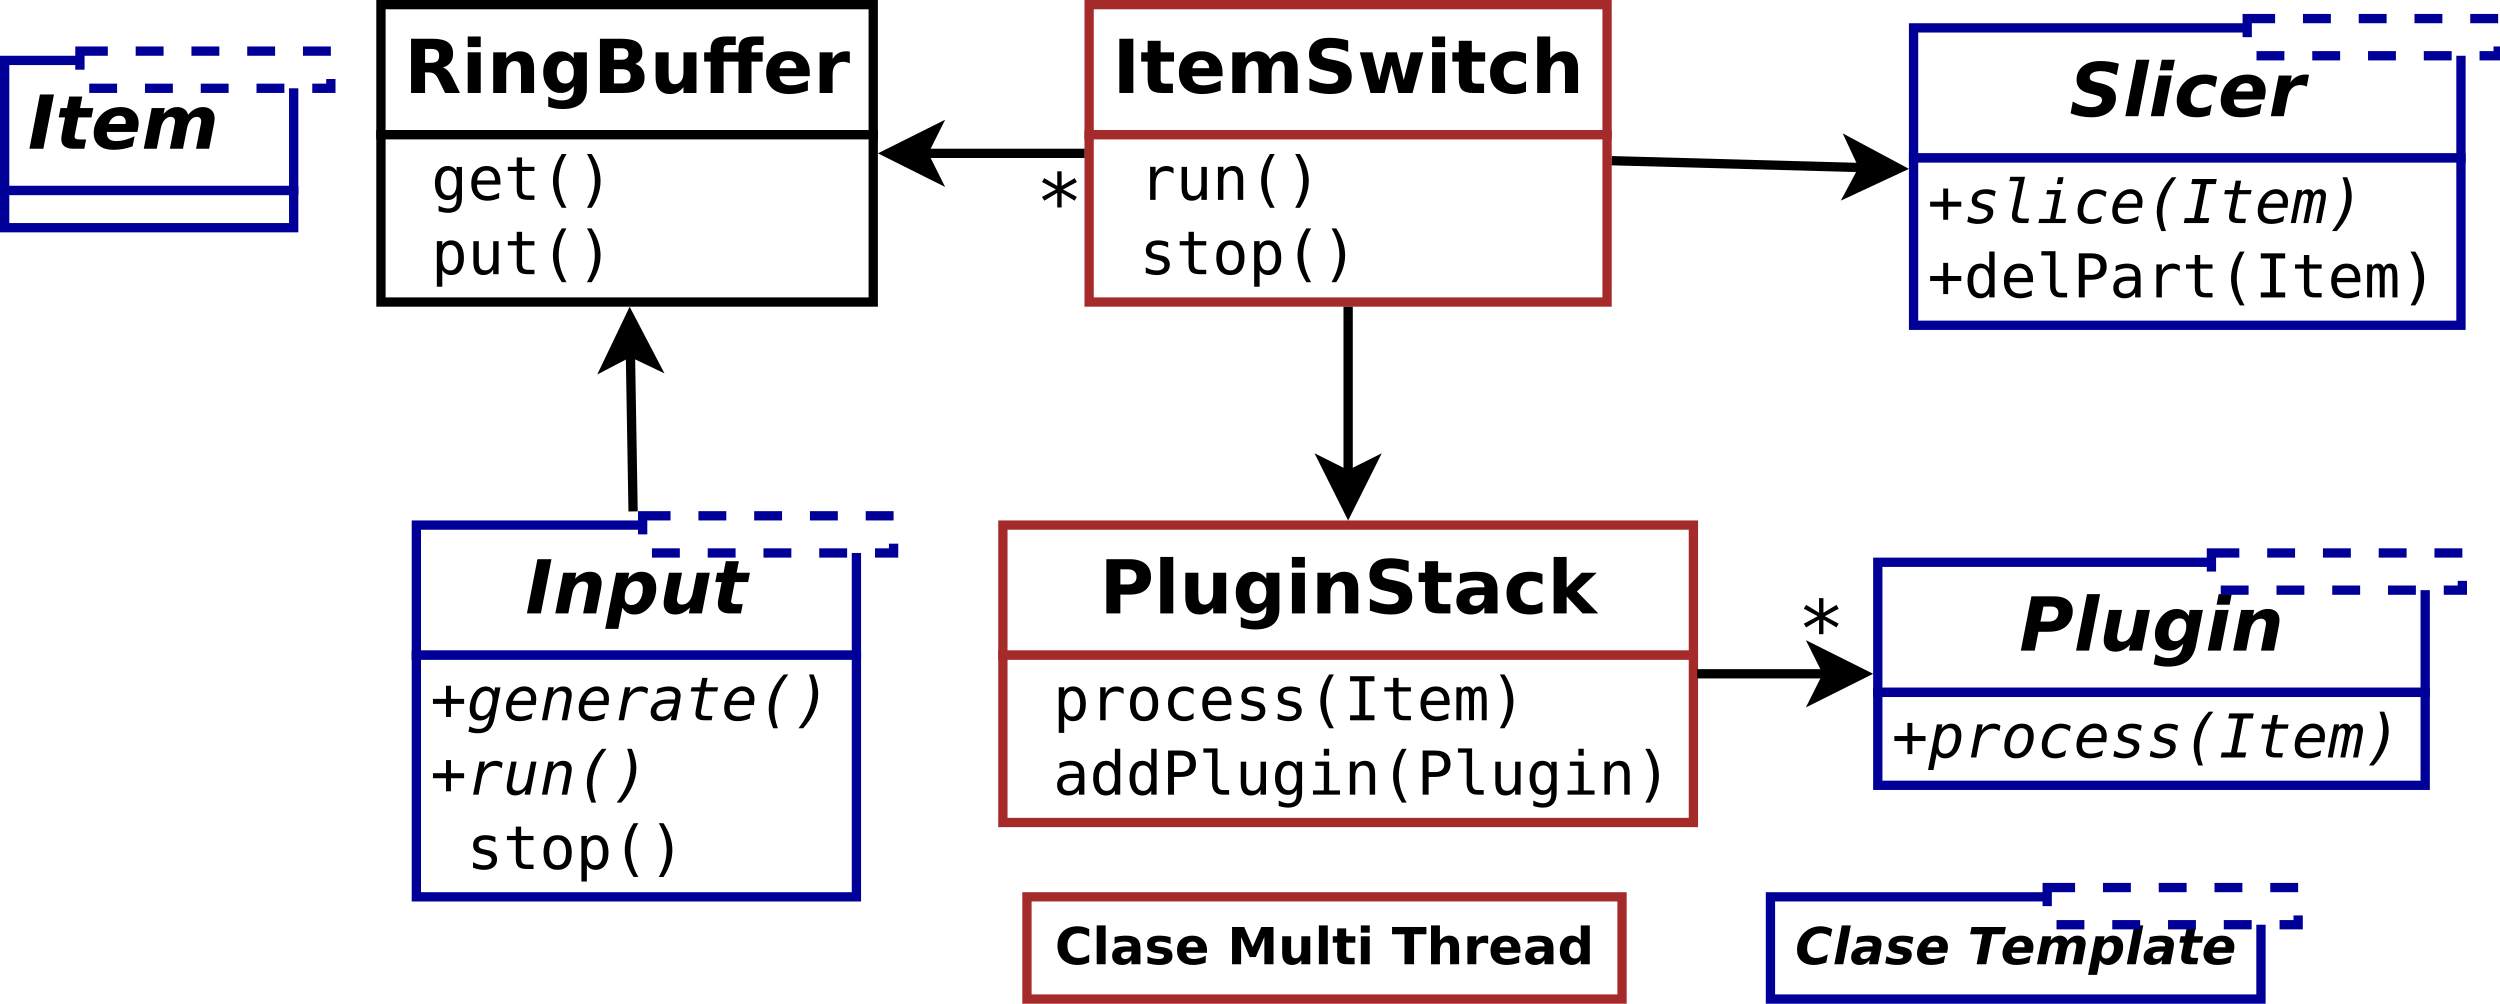 <?xml version="1.0" encoding="UTF-8"?>
<svg xmlns="http://www.w3.org/2000/svg" xmlns:xlink="http://www.w3.org/1999/xlink" width="538pt" height="216pt" viewBox="0 0 538 216" version="1.1">
<defs>
<g>
<symbol overflow="visible" id="glyph0-0">
<path style="stroke:none;" d="M 0.797 2.828 L 0.797 -11.281 L 8.797 -11.281 L 8.797 2.828 Z M 1.703 1.938 L 7.906 1.938 L 7.906 -10.391 L 1.703 -10.391 Z M 1.703 1.938 "/>
</symbol>
<symbol overflow="visible" id="glyph0-1">
<path style="stroke:none;" d="M 2.609 -11.672 L 5.625 -11.672 L 3.344 0 L 0.344 0 Z M 2.609 -11.672 "/>
</symbol>
<symbol overflow="visible" id="glyph0-2">
<path style="stroke:none;" d="M 10.328 -5.328 L 9.281 0 L 6.484 0 L 7.359 -4.562 C 7.422 -4.863 7.469 -5.113 7.5 -5.312 C 7.539 -5.52 7.562 -5.688 7.562 -5.812 C 7.562 -6.145 7.469 -6.398 7.281 -6.578 C 7.094 -6.766 6.832 -6.859 6.5 -6.859 C 5.914 -6.859 5.414 -6.629 5 -6.172 C 4.594 -5.723 4.305 -5.102 4.141 -4.312 L 3.297 0 L 0.5 0 L 2.203 -8.75 L 5.016 -8.75 L 4.75 -7.469 C 5.27 -7.977 5.789 -8.352 6.312 -8.594 C 6.832 -8.844 7.375 -8.969 7.938 -8.969 C 8.75 -8.969 9.375 -8.754 9.812 -8.328 C 10.25 -7.91 10.469 -7.316 10.469 -6.547 C 10.469 -6.379 10.453 -6.191 10.422 -5.984 C 10.398 -5.785 10.367 -5.566 10.328 -5.328 Z M 10.328 -5.328 "/>
</symbol>
<symbol overflow="visible" id="glyph0-3">
<path style="stroke:none;" d="M 3.562 -1.266 L 2.656 3.328 L -0.156 3.328 L 2.203 -8.75 L 5.016 -8.75 L 4.75 -7.469 C 5.176 -7.977 5.625 -8.352 6.094 -8.594 C 6.562 -8.844 7.078 -8.969 7.641 -8.969 C 8.617 -8.969 9.395 -8.656 9.969 -8.031 C 10.539 -7.406 10.828 -6.551 10.828 -5.469 C 10.828 -4.801 10.727 -4.148 10.531 -3.516 C 10.332 -2.879 10.047 -2.301 9.672 -1.781 C 9.191 -1.125 8.656 -0.625 8.062 -0.281 C 7.469 0.062 6.828 0.234 6.141 0.234 C 5.547 0.234 5.035 0.113 4.609 -0.125 C 4.191 -0.375 3.844 -0.754 3.562 -1.266 Z M 6.5 -6.938 C 5.781 -6.938 5.191 -6.602 4.734 -5.938 C 4.273 -5.27 4.047 -4.406 4.047 -3.344 C 4.047 -2.863 4.176 -2.488 4.438 -2.219 C 4.695 -1.945 5.055 -1.812 5.516 -1.812 C 6.211 -1.812 6.789 -2.133 7.25 -2.781 C 7.707 -3.438 7.938 -4.273 7.938 -5.297 C 7.938 -5.828 7.812 -6.234 7.562 -6.516 C 7.32 -6.797 6.969 -6.938 6.5 -6.938 Z M 6.5 -6.938 "/>
</symbol>
<symbol overflow="visible" id="glyph0-4">
<path style="stroke:none;" d="M 1.094 -3.406 L 2.109 -8.75 L 4.922 -8.75 L 4.031 -4.203 C 3.969 -3.898 3.922 -3.645 3.891 -3.438 C 3.859 -3.227 3.844 -3.066 3.844 -2.953 C 3.844 -2.617 3.93 -2.359 4.109 -2.172 C 4.297 -1.992 4.562 -1.906 4.906 -1.906 C 5.477 -1.906 5.973 -2.129 6.391 -2.578 C 6.805 -3.023 7.094 -3.648 7.25 -4.453 L 8.094 -8.75 L 10.906 -8.75 L 9.203 0 L 6.391 0 L 6.641 -1.281 C 6.16 -0.781 5.656 -0.398 5.125 -0.141 C 4.602 0.109 4.051 0.234 3.469 0.234 C 2.676 0.234 2.062 0.02 1.625 -0.406 C 1.188 -0.832 0.969 -1.43 0.969 -2.203 C 0.969 -2.379 0.977 -2.566 1 -2.766 C 1.02 -2.973 1.051 -3.188 1.094 -3.406 Z M 1.094 -3.406 "/>
</symbol>
<symbol overflow="visible" id="glyph0-5">
<path style="stroke:none;" d="M 5.766 -11.234 L 5.281 -8.75 L 8.141 -8.75 L 7.75 -6.75 L 4.891 -6.75 L 4.172 -3.047 C 4.148 -2.961 4.133 -2.891 4.125 -2.828 C 4.113 -2.773 4.109 -2.723 4.109 -2.672 C 4.109 -2.43 4.188 -2.258 4.344 -2.156 C 4.508 -2.051 4.781 -2 5.156 -2 L 6.594 -2 L 6.203 0 L 3.844 0 C 3 0 2.352 -0.176 1.906 -0.531 C 1.469 -0.883 1.25 -1.395 1.25 -2.062 C 1.25 -2.207 1.254 -2.363 1.266 -2.531 C 1.285 -2.695 1.312 -2.867 1.344 -3.047 L 2.062 -6.75 L 0.688 -6.75 L 1.078 -8.75 L 2.469 -8.75 L 2.953 -11.234 Z M 5.766 -11.234 "/>
</symbol>
<symbol overflow="visible" id="glyph0-6">
<path style="stroke:none;" d="M 10.641 -11.297 L 10.156 -8.828 C 9.57 -9.117 8.992 -9.336 8.422 -9.484 C 7.848 -9.629 7.285 -9.703 6.734 -9.703 C 5.984 -9.703 5.398 -9.582 4.984 -9.344 C 4.566 -9.113 4.359 -8.789 4.359 -8.375 C 4.359 -8.102 4.445 -7.895 4.625 -7.75 C 4.812 -7.602 5.195 -7.457 5.781 -7.312 L 7.016 -7.016 C 8.047 -6.754 8.801 -6.375 9.281 -5.875 C 9.758 -5.383 10 -4.75 10 -3.969 C 10 -2.707 9.52 -1.691 8.562 -0.922 C 7.602 -0.148 6.312 0.234 4.688 0.234 C 3.938 0.234 3.188 0.16 2.438 0.016 C 1.688 -0.129 0.957 -0.336 0.25 -0.609 L 0.719 -3.156 C 1.414 -2.75 2.086 -2.445 2.734 -2.25 C 3.391 -2.051 4.035 -1.953 4.672 -1.953 C 5.359 -1.953 5.914 -2.094 6.344 -2.375 C 6.781 -2.656 7 -3.016 7 -3.453 C 7 -3.742 6.898 -3.969 6.703 -4.125 C 6.516 -4.281 6.094 -4.441 5.438 -4.609 L 4.219 -4.922 C 3.312 -5.141 2.633 -5.488 2.188 -5.969 C 1.75 -6.457 1.531 -7.086 1.531 -7.859 C 1.531 -9.078 1.992 -10.051 2.922 -10.781 C 3.848 -11.508 5.098 -11.875 6.672 -11.875 C 7.305 -11.875 7.953 -11.828 8.609 -11.734 C 9.273 -11.641 9.953 -11.492 10.641 -11.297 Z M 10.641 -11.297 "/>
</symbol>
<symbol overflow="visible" id="glyph0-7">
<path style="stroke:none;" d="M 2.859 -12.156 L 5.672 -12.156 L 3.297 0 L 0.5 0 Z M 2.859 -12.156 "/>
</symbol>
<symbol overflow="visible" id="glyph0-8">
<path style="stroke:none;" d="M 2.203 -8.75 L 5.016 -8.75 L 3.297 0 L 0.5 0 Z M 2.859 -12.156 L 5.672 -12.156 L 5.219 -9.875 L 2.406 -9.875 Z M 2.859 -12.156 "/>
</symbol>
<symbol overflow="visible" id="glyph0-9">
<path style="stroke:none;" d="M 9.297 -8.484 L 8.859 -6.203 C 8.484 -6.453 8.113 -6.641 7.75 -6.766 C 7.383 -6.898 7.023 -6.969 6.672 -6.969 C 5.766 -6.969 5.02 -6.66 4.438 -6.047 C 3.863 -5.43 3.578 -4.648 3.578 -3.703 C 3.578 -3.086 3.754 -2.613 4.109 -2.281 C 4.473 -1.945 4.984 -1.781 5.641 -1.781 C 6.078 -1.781 6.504 -1.844 6.922 -1.969 C 7.348 -2.102 7.75 -2.297 8.125 -2.547 L 7.703 -0.266 C 7.234 -0.098 6.766 0.023 6.297 0.109 C 5.828 0.191 5.359 0.234 4.891 0.234 C 3.516 0.234 2.453 -0.07 1.703 -0.688 C 0.961 -1.312 0.594 -2.191 0.594 -3.328 C 0.594 -4.047 0.727 -4.738 1 -5.406 C 1.281 -6.082 1.676 -6.688 2.188 -7.219 C 2.75 -7.812 3.395 -8.25 4.125 -8.531 C 4.863 -8.82 5.711 -8.969 6.672 -8.969 C 7.117 -8.969 7.562 -8.926 8 -8.844 C 8.438 -8.758 8.867 -8.641 9.297 -8.484 Z M 9.297 -8.484 "/>
</symbol>
<symbol overflow="visible" id="glyph0-10">
<path style="stroke:none;" d="M 10.062 -4.047 L 9.969 -3.609 L 3.422 -3.609 C 3.422 -3.578 3.414 -3.531 3.406 -3.469 C 3.406 -3.406 3.406 -3.359 3.406 -3.328 C 3.406 -2.766 3.578 -2.344 3.922 -2.062 C 4.266 -1.781 4.773 -1.641 5.453 -1.641 C 6.047 -1.641 6.664 -1.727 7.312 -1.906 C 7.969 -2.082 8.656 -2.344 9.375 -2.688 L 8.953 -0.516 C 8.266 -0.266 7.582 -0.078 6.906 0.047 C 6.238 0.172 5.555 0.234 4.859 0.234 C 3.492 0.234 2.438 -0.082 1.688 -0.719 C 0.945 -1.352 0.578 -2.242 0.578 -3.391 C 0.578 -4.055 0.695 -4.703 0.938 -5.328 C 1.176 -5.961 1.52 -6.539 1.969 -7.062 C 2.508 -7.688 3.148 -8.16 3.891 -8.484 C 4.641 -8.805 5.473 -8.969 6.391 -8.969 C 7.566 -8.969 8.504 -8.648 9.203 -8.016 C 9.898 -7.391 10.25 -6.539 10.25 -5.469 C 10.25 -5.258 10.234 -5.039 10.203 -4.812 C 10.172 -4.582 10.125 -4.328 10.062 -4.047 Z M 7.422 -5.328 C 7.441 -5.398 7.453 -5.469 7.453 -5.531 C 7.461 -5.602 7.469 -5.676 7.469 -5.75 C 7.469 -6.164 7.344 -6.492 7.094 -6.734 C 6.844 -6.984 6.504 -7.109 6.078 -7.109 C 5.535 -7.109 5.07 -6.957 4.688 -6.656 C 4.301 -6.352 4.008 -5.91 3.812 -5.328 Z M 7.422 -5.328 "/>
</symbol>
<symbol overflow="visible" id="glyph0-11">
<path style="stroke:none;" d="M 8.234 -6.375 C 8.035 -6.477 7.816 -6.555 7.578 -6.609 C 7.348 -6.672 7.098 -6.703 6.828 -6.703 C 6.117 -6.703 5.523 -6.473 5.047 -6.016 C 4.578 -5.555 4.258 -4.895 4.094 -4.031 L 3.297 0 L 0.5 0 L 2.203 -8.75 L 5.016 -8.75 L 4.703 -7.25 C 5.078 -7.801 5.539 -8.223 6.094 -8.516 C 6.645 -8.816 7.258 -8.969 7.938 -8.969 C 8.039 -8.969 8.156 -8.961 8.281 -8.953 C 8.406 -8.941 8.551 -8.926 8.719 -8.906 Z M 8.234 -6.375 "/>
</symbol>
<symbol overflow="visible" id="glyph0-12">
<path style="stroke:none;" d="M 2.609 -11.672 L 7.609 -11.672 C 8.828 -11.672 9.781 -11.391 10.469 -10.828 C 11.164 -10.266 11.516 -9.488 11.516 -8.5 C 11.516 -7.883 11.398 -7.301 11.172 -6.75 C 10.941 -6.207 10.613 -5.727 10.188 -5.312 C 9.719 -4.875 9.16 -4.551 8.516 -4.344 C 7.879 -4.145 7.078 -4.047 6.109 -4.047 L 4.125 -4.047 L 3.344 0 L 0.344 0 Z M 5.203 -9.484 L 4.562 -6.234 L 6.234 -6.234 C 6.941 -6.234 7.484 -6.398 7.859 -6.734 C 8.234 -7.066 8.422 -7.551 8.422 -8.188 C 8.422 -8.602 8.285 -8.922 8.016 -9.141 C 7.742 -9.367 7.359 -9.484 6.859 -9.484 Z M 5.203 -9.484 "/>
</symbol>
<symbol overflow="visible" id="glyph0-13">
<path style="stroke:none;" d="M 6.688 -1.484 C 6.238 -0.973 5.781 -0.598 5.312 -0.359 C 4.852 -0.117 4.352 0 3.812 0 C 2.82 0 2.035 -0.316 1.453 -0.953 C 0.879 -1.598 0.594 -2.473 0.594 -3.578 C 0.594 -4.16 0.691 -4.75 0.891 -5.344 C 1.098 -5.938 1.391 -6.492 1.766 -7.016 C 2.223 -7.641 2.75 -8.117 3.344 -8.453 C 3.938 -8.785 4.57 -8.953 5.25 -8.953 C 5.863 -8.953 6.379 -8.832 6.797 -8.594 C 7.223 -8.352 7.578 -7.973 7.859 -7.453 L 8.094 -8.75 L 10.922 -8.75 L 9.438 -1.156 C 9.133 0.414 8.488 1.578 7.5 2.328 C 6.508 3.078 5.133 3.453 3.375 3.453 C 2.832 3.453 2.312 3.41 1.812 3.328 C 1.312 3.242 0.816 3.117 0.328 2.953 L 0.734 0.766 C 1.18 1.047 1.625 1.254 2.062 1.391 C 2.508 1.535 2.961 1.609 3.422 1.609 C 4.348 1.609 5.062 1.41 5.562 1.016 C 6.062 0.617 6.395 -0.016 6.562 -0.891 Z M 5.906 -6.938 C 5.219 -6.938 4.645 -6.625 4.188 -6 C 3.738 -5.383 3.516 -4.609 3.516 -3.672 C 3.516 -3.141 3.633 -2.734 3.875 -2.453 C 4.125 -2.172 4.484 -2.031 4.953 -2.031 C 5.629 -2.031 6.195 -2.336 6.656 -2.953 C 7.113 -3.578 7.344 -4.348 7.344 -5.266 C 7.344 -5.805 7.219 -6.219 6.969 -6.5 C 6.727 -6.789 6.375 -6.938 5.906 -6.938 Z M 5.906 -6.938 "/>
</symbol>
<symbol overflow="visible" id="glyph0-14">
<path style="stroke:none;" d="M 10.031 -7.297 C 10.469 -7.836 10.957 -8.25 11.5 -8.531 C 12.051 -8.82 12.625 -8.969 13.219 -8.969 C 14 -8.969 14.613 -8.75 15.062 -8.312 C 15.52 -7.883 15.75 -7.297 15.75 -6.547 C 15.75 -6.391 15.734 -6.211 15.703 -6.016 C 15.68 -5.816 15.648 -5.586 15.609 -5.328 L 14.562 0 L 11.75 0 L 12.625 -4.562 L 12.656 -4.688 C 12.789 -5.332 12.859 -5.742 12.859 -5.922 C 12.859 -6.211 12.773 -6.441 12.609 -6.609 C 12.441 -6.773 12.219 -6.859 11.938 -6.859 C 11.406 -6.859 10.953 -6.633 10.578 -6.188 C 10.203 -5.75 9.938 -5.125 9.781 -4.312 L 8.938 0 L 6.109 0 L 7.016 -4.562 C 7.086 -4.957 7.141 -5.254 7.172 -5.453 C 7.203 -5.648 7.219 -5.805 7.219 -5.922 C 7.219 -6.211 7.133 -6.441 6.969 -6.609 C 6.812 -6.773 6.594 -6.859 6.312 -6.859 C 5.789 -6.859 5.336 -6.629 4.953 -6.172 C 4.566 -5.711 4.297 -5.094 4.141 -4.312 L 3.297 0 L 0.5 0 L 2.203 -8.75 L 5.016 -8.75 L 4.75 -7.469 C 5.188 -7.969 5.648 -8.344 6.141 -8.594 C 6.641 -8.844 7.16 -8.969 7.703 -8.969 C 8.305 -8.969 8.82 -8.812 9.25 -8.5 C 9.688 -8.188 9.945 -7.785 10.031 -7.297 Z M 10.031 -7.297 "/>
</symbol>
<symbol overflow="visible" id="glyph0-15">
<path style="stroke:none;" d=""/>
</symbol>
<symbol overflow="visible" id="glyph1-0">
<path style="stroke:none;" d="M 0.656 2.297 L 0.656 -9.172 L 7.156 -9.172 L 7.156 2.297 Z M 1.391 1.578 L 6.438 1.578 L 6.438 -8.438 L 1.391 -8.438 Z M 1.391 1.578 "/>
</symbol>
<symbol overflow="visible" id="glyph1-1">
<path style="stroke:none;" d="M 4.438 -7.438 L 4.438 -4.609 L 7.266 -4.609 L 7.266 -3.531 L 4.438 -3.531 L 4.438 -0.719 L 3.375 -0.719 L 3.375 -3.531 L 0.562 -3.531 L 0.562 -4.609 L 3.375 -4.609 L 3.375 -7.438 Z M 4.438 -7.438 "/>
</symbol>
<symbol overflow="visible" id="glyph1-2">
<path style="stroke:none;" d="M 3.25 -0.922 C 3.582 -0.922 3.891 -1.016 4.172 -1.203 C 4.453 -1.391 4.691 -1.664 4.891 -2.031 C 5.098 -2.406 5.258 -2.828 5.375 -3.297 C 5.488 -3.773 5.547 -4.238 5.547 -4.688 C 5.547 -5.195 5.426 -5.594 5.188 -5.875 C 4.957 -6.156 4.629 -6.297 4.203 -6.297 C 3.547 -6.297 2.992 -5.938 2.547 -5.219 C 2.109 -4.508 1.891 -3.613 1.891 -2.531 C 1.891 -2.031 2.008 -1.633 2.25 -1.344 C 2.488 -1.062 2.82 -0.922 3.25 -0.922 Z M 5.984 -0.453 C 5.754 0.691 5.359 1.52 4.797 2.031 C 4.234 2.539 3.426 2.797 2.375 2.797 C 2.031 2.797 1.688 2.766 1.344 2.703 C 1.008 2.641 0.688 2.551 0.375 2.438 L 0.609 1.281 C 0.922 1.469 1.238 1.609 1.562 1.703 C 1.895 1.805 2.234 1.859 2.578 1.859 C 3.203 1.859 3.688 1.688 4.031 1.344 C 4.383 1.008 4.641 0.445 4.797 -0.344 L 4.953 -1.078 C 4.703 -0.711 4.395 -0.43 4.031 -0.234 C 3.664 -0.047 3.25 0.047 2.781 0.047 C 2.125 0.047 1.602 -0.176 1.219 -0.625 C 0.832 -1.082 0.641 -1.703 0.641 -2.484 C 0.641 -3.066 0.723 -3.648 0.891 -4.234 C 1.066 -4.816 1.305 -5.332 1.609 -5.781 C 1.922 -6.258 2.297 -6.629 2.734 -6.891 C 3.18 -7.148 3.641 -7.281 4.109 -7.281 C 4.535 -7.281 4.91 -7.176 5.234 -6.969 C 5.555 -6.77 5.785 -6.488 5.922 -6.125 L 6.094 -7.078 L 7.266 -7.078 Z M 5.984 -0.453 "/>
</symbol>
<symbol overflow="visible" id="glyph1-3">
<path style="stroke:none;" d="M 5.953 -4.188 C 5.984 -4.301 6 -4.395 6 -4.469 C 6.008 -4.539 6.016 -4.609 6.016 -4.672 C 6.016 -5.18 5.875 -5.578 5.594 -5.859 C 5.32 -6.148 4.941 -6.297 4.453 -6.297 C 3.93 -6.297 3.457 -6.102 3.031 -5.719 C 2.602 -5.332 2.297 -4.82 2.109 -4.188 Z M 6.094 -0.359 C 5.656 -0.18 5.223 -0.047 4.797 0.047 C 4.379 0.141 3.953 0.188 3.516 0.188 C 2.566 0.188 1.848 -0.047 1.359 -0.516 C 0.867 -0.992 0.625 -1.688 0.625 -2.594 C 0.625 -3.25 0.75 -3.895 1 -4.531 C 1.258 -5.164 1.613 -5.711 2.062 -6.172 C 2.406 -6.535 2.789 -6.812 3.219 -7 C 3.645 -7.195 4.086 -7.297 4.547 -7.297 C 5.336 -7.297 5.969 -7.051 6.438 -6.562 C 6.906 -6.082 7.141 -5.438 7.141 -4.625 C 7.141 -4.477 7.129 -4.297 7.109 -4.078 C 7.086 -3.867 7.055 -3.602 7.016 -3.281 L 1.891 -3.281 C 1.859 -3.145 1.836 -3.02 1.828 -2.906 C 1.816 -2.801 1.812 -2.703 1.812 -2.609 C 1.812 -2.023 1.973 -1.578 2.297 -1.266 C 2.617 -0.961 3.094 -0.812 3.719 -0.812 C 4.094 -0.812 4.5 -0.867 4.938 -0.984 C 5.383 -1.109 5.848 -1.289 6.328 -1.531 Z M 6.094 -0.359 "/>
</symbol>
<symbol overflow="visible" id="glyph1-4">
<path style="stroke:none;" d="M 6.828 -4.406 L 5.969 0 L 4.797 0 L 5.656 -4.406 C 5.656 -4.426 5.66 -4.457 5.672 -4.5 C 5.734 -4.801 5.766 -5.035 5.766 -5.203 C 5.766 -5.547 5.664 -5.805 5.469 -5.984 C 5.281 -6.172 5 -6.266 4.625 -6.266 C 4.094 -6.266 3.633 -6.066 3.25 -5.672 C 2.875 -5.273 2.617 -4.723 2.484 -4.016 L 1.703 0 L 0.531 0 L 1.922 -7.109 L 3.094 -7.109 L 2.891 -6.047 C 3.203 -6.453 3.539 -6.758 3.906 -6.969 C 4.281 -7.176 4.676 -7.281 5.094 -7.281 C 5.688 -7.281 6.145 -7.125 6.469 -6.812 C 6.789 -6.508 6.953 -6.082 6.953 -5.531 C 6.953 -5.395 6.941 -5.227 6.922 -5.031 C 6.898 -4.832 6.867 -4.625 6.828 -4.406 Z M 6.828 -4.406 "/>
</symbol>
<symbol overflow="visible" id="glyph1-5">
<path style="stroke:none;" d="M 7.516 -5.641 C 7.328 -5.828 7.102 -5.969 6.844 -6.062 C 6.594 -6.156 6.312 -6.203 6 -6.203 C 5.301 -6.203 4.703 -5.957 4.203 -5.469 C 3.711 -4.988 3.383 -4.328 3.219 -3.484 L 2.547 0 L 1.375 0 L 2.75 -7.109 L 3.922 -7.109 L 3.672 -5.719 C 3.953 -6.227 4.316 -6.613 4.766 -6.875 C 5.223 -7.145 5.734 -7.281 6.297 -7.281 C 6.598 -7.281 6.867 -7.238 7.109 -7.156 C 7.359 -7.082 7.566 -6.973 7.734 -6.828 Z M 7.516 -5.641 "/>
</symbol>
<symbol overflow="visible" id="glyph1-6">
<path style="stroke:none;" d="M 4.391 -3.578 C 3.891 -3.578 3.516 -3.562 3.266 -3.531 C 3.023 -3.5 2.812 -3.441 2.625 -3.359 C 2.344 -3.242 2.113 -3.055 1.938 -2.797 C 1.758 -2.535 1.672 -2.254 1.672 -1.953 C 1.672 -1.598 1.781 -1.316 2 -1.109 C 2.219 -0.898 2.516 -0.797 2.891 -0.797 C 3.516 -0.797 4.051 -1.02 4.5 -1.469 C 4.957 -1.914 5.27 -2.531 5.438 -3.312 L 5.484 -3.578 Z M 6.75 -4.062 L 5.953 0 L 4.781 0 L 4.984 -1.047 C 4.68 -0.648 4.32 -0.344 3.906 -0.125 C 3.488 0.082 3.051 0.188 2.594 0.188 C 1.945 0.188 1.426 0.008 1.031 -0.344 C 0.645 -0.695 0.453 -1.164 0.453 -1.75 C 0.453 -2.582 0.781 -3.242 1.438 -3.734 C 2.094 -4.234 2.977 -4.484 4.094 -4.484 L 5.656 -4.484 L 5.734 -4.875 C 5.742 -4.914 5.75 -4.957 5.75 -5 C 5.75 -5.039 5.75 -5.098 5.75 -5.172 C 5.75 -5.535 5.613 -5.812 5.344 -6 C 5.082 -6.195 4.707 -6.297 4.219 -6.297 C 3.852 -6.297 3.457 -6.238 3.031 -6.125 C 2.613 -6.02 2.172 -5.859 1.703 -5.641 L 1.922 -6.781 C 2.379 -6.945 2.812 -7.07 3.219 -7.156 C 3.633 -7.238 4.031 -7.281 4.406 -7.281 C 5.195 -7.281 5.812 -7.102 6.25 -6.75 C 6.688 -6.406 6.906 -5.926 6.906 -5.312 C 6.906 -5.176 6.891 -5 6.859 -4.781 C 6.836 -4.562 6.801 -4.32 6.75 -4.062 Z M 6.75 -4.062 "/>
</symbol>
<symbol overflow="visible" id="glyph1-7">
<path style="stroke:none;" d="M 4.875 -9.125 L 4.484 -7.109 L 7.141 -7.109 L 6.953 -6.203 L 4.297 -6.203 L 3.547 -2.344 C 3.523 -2.219 3.504 -2.098 3.484 -1.984 C 3.473 -1.879 3.469 -1.781 3.469 -1.688 C 3.469 -1.406 3.551 -1.207 3.719 -1.094 C 3.883 -0.988 4.18 -0.938 4.609 -0.938 L 5.922 -0.938 L 5.75 0 L 4.328 0 C 3.617 0 3.098 -0.113 2.766 -0.344 C 2.43 -0.582 2.266 -0.953 2.266 -1.453 C 2.266 -1.555 2.273 -1.68 2.297 -1.828 C 2.316 -1.973 2.344 -2.145 2.375 -2.344 L 3.141 -6.203 L 1.234 -6.203 L 1.422 -7.109 L 3.312 -7.109 L 3.703 -9.125 Z M 4.875 -9.125 "/>
</symbol>
<symbol overflow="visible" id="glyph1-8">
<path style="stroke:none;" d="M 6.609 -9.859 C 5.609 -8.586 4.852 -7.305 4.344 -6.016 C 3.844 -4.723 3.594 -3.438 3.594 -2.156 C 3.594 -1.539 3.656 -0.91 3.781 -0.266 C 3.906 0.367 4.098 1.031 4.359 1.719 L 3.344 1.719 C 3.008 0.914 2.766 0.18 2.609 -0.484 C 2.453 -1.148 2.375 -1.781 2.375 -2.375 C 2.375 -3.656 2.645 -4.93 3.188 -6.203 C 3.727 -7.473 4.535 -8.691 5.609 -9.859 Z M 6.609 -9.859 "/>
</symbol>
<symbol overflow="visible" id="glyph1-9">
<path style="stroke:none;" d="M 0.953 1.719 C 1.953 0.445 2.703 -0.832 3.203 -2.125 C 3.711 -3.414 3.969 -4.707 3.969 -6 C 3.969 -6.613 3.906 -7.238 3.781 -7.875 C 3.656 -8.52 3.469 -9.18 3.219 -9.859 L 4.234 -9.859 C 4.555 -9.066 4.797 -8.336 4.953 -7.672 C 5.117 -7.004 5.203 -6.367 5.203 -5.766 C 5.203 -4.484 4.926 -3.207 4.375 -1.938 C 3.832 -0.676 3.031 0.539 1.969 1.719 Z M 0.953 1.719 "/>
</symbol>
<symbol overflow="visible" id="glyph1-10">
<path style="stroke:none;" d="M 0.906 -2.703 L 1.75 -7.109 L 2.922 -7.109 L 2.062 -2.703 C 2.039 -2.547 2.02 -2.395 2 -2.25 C 1.977 -2.102 1.969 -1.984 1.969 -1.891 C 1.969 -1.555 2.066 -1.297 2.266 -1.109 C 2.461 -0.93 2.742 -0.844 3.109 -0.844 C 3.641 -0.844 4.094 -1.035 4.469 -1.422 C 4.844 -1.816 5.098 -2.375 5.234 -3.094 L 6.016 -7.109 L 7.188 -7.109 L 5.812 0 L 4.641 0 L 4.844 -1.062 C 4.539 -0.645 4.195 -0.332 3.812 -0.125 C 3.438 0.07 3.031 0.172 2.594 0.172 C 2.039 0.172 1.602 0.016 1.281 -0.297 C 0.957 -0.609 0.797 -1.031 0.797 -1.562 C 0.797 -1.727 0.801 -1.91 0.812 -2.109 C 0.832 -2.305 0.863 -2.504 0.906 -2.703 Z M 0.906 -2.703 "/>
</symbol>
<symbol overflow="visible" id="glyph1-11">
<path style="stroke:none;" d="M 6.844 -6.859 L 6.609 -5.719 C 6.305 -5.906 5.988 -6.047 5.656 -6.141 C 5.332 -6.242 5.004 -6.297 4.672 -6.297 C 4.098 -6.297 3.648 -6.188 3.328 -5.969 C 3.004 -5.758 2.844 -5.461 2.844 -5.078 C 2.844 -4.66 3.312 -4.332 4.25 -4.094 C 4.312 -4.07 4.359 -4.062 4.391 -4.062 L 4.844 -3.938 C 5.344 -3.812 5.711 -3.617 5.953 -3.359 C 6.203 -3.098 6.328 -2.77 6.328 -2.375 C 6.328 -1.613 6.02 -0.992 5.406 -0.516 C 4.801 -0.047 3.992 0.188 2.984 0.188 C 2.641 0.188 2.281 0.148 1.906 0.078 C 1.539 0.004 1.148 -0.109 0.734 -0.266 L 0.969 -1.469 C 1.363 -1.238 1.75 -1.066 2.125 -0.953 C 2.5 -0.848 2.863 -0.797 3.219 -0.797 C 3.781 -0.797 4.238 -0.922 4.594 -1.172 C 4.945 -1.422 5.125 -1.742 5.125 -2.141 C 5.125 -2.555 4.707 -2.875 3.875 -3.094 C 3.801 -3.102 3.742 -3.117 3.703 -3.141 L 3.281 -3.25 C 2.727 -3.383 2.32 -3.586 2.062 -3.859 C 1.812 -4.129 1.688 -4.484 1.688 -4.922 C 1.688 -5.641 1.961 -6.211 2.516 -6.641 C 3.078 -7.066 3.832 -7.281 4.781 -7.281 C 5.156 -7.281 5.516 -7.242 5.859 -7.172 C 6.203 -7.109 6.531 -7.004 6.844 -6.859 Z M 6.844 -6.859 "/>
</symbol>
<symbol overflow="visible" id="glyph1-12">
<path style="stroke:none;" d="M 3.812 -2.594 C 3.781 -2.445 3.754 -2.316 3.734 -2.203 C 3.723 -2.086 3.719 -1.988 3.719 -1.906 C 3.719 -1.602 3.812 -1.375 4 -1.219 C 4.188 -1.062 4.473 -0.984 4.859 -0.984 L 6.203 -0.984 L 6 0 L 4.688 0 C 3.957 0 3.41 -0.133 3.047 -0.406 C 2.691 -0.676 2.516 -1.086 2.516 -1.641 C 2.516 -1.754 2.523 -1.895 2.547 -2.062 C 2.566 -2.238 2.598 -2.422 2.641 -2.609 L 3.984 -9.031 L 1.969 -9.031 L 2.156 -9.953 L 5.328 -9.953 Z M 3.812 -2.594 "/>
</symbol>
<symbol overflow="visible" id="glyph1-13">
<path style="stroke:none;" d="M 2.266 -7.109 L 5.266 -7.109 L 4.062 -0.906 L 6.375 -0.906 L 6.188 0 L 0.391 0 L 0.578 -0.906 L 2.891 -0.906 L 3.906 -6.203 L 2.094 -6.203 Z M 4.625 -9.875 L 5.797 -9.875 L 5.516 -8.391 L 4.344 -8.391 Z M 4.625 -9.875 "/>
</symbol>
<symbol overflow="visible" id="glyph1-14">
<path style="stroke:none;" d="M 5.969 -0.328 C 5.656 -0.16 5.32 -0.035 4.969 0.047 C 4.613 0.141 4.25 0.188 3.875 0.188 C 2.926 0.188 2.207 -0.051 1.719 -0.531 C 1.227 -1.008 0.984 -1.711 0.984 -2.641 C 0.984 -3.273 1.098 -3.895 1.328 -4.5 C 1.555 -5.102 1.863 -5.613 2.25 -6.031 C 2.645 -6.445 3.078 -6.758 3.547 -6.969 C 4.016 -7.176 4.531 -7.281 5.094 -7.281 C 5.469 -7.281 5.832 -7.234 6.188 -7.141 C 6.539 -7.055 6.883 -6.922 7.219 -6.734 L 6.984 -5.578 C 6.703 -5.828 6.41 -6.008 6.109 -6.125 C 5.816 -6.238 5.492 -6.297 5.141 -6.297 C 4.672 -6.297 4.254 -6.195 3.891 -6 C 3.535 -5.812 3.234 -5.531 2.984 -5.156 C 2.742 -4.812 2.555 -4.414 2.422 -3.969 C 2.285 -3.52 2.219 -3.078 2.219 -2.641 C 2.219 -2.035 2.363 -1.578 2.656 -1.266 C 2.945 -0.961 3.379 -0.812 3.953 -0.812 C 4.359 -0.812 4.75 -0.875 5.125 -1 C 5.5 -1.133 5.863 -1.332 6.219 -1.594 Z M 5.969 -0.328 "/>
</symbol>
<symbol overflow="visible" id="glyph1-15">
<path style="stroke:none;" d="M 2.203 -9.484 L 7.469 -9.484 L 7.25 -8.391 L 5.266 -8.391 L 3.844 -1.078 L 5.844 -1.078 L 5.625 0 L 0.359 0 L 0.578 -1.078 L 2.562 -1.078 L 3.984 -8.391 L 1.984 -8.391 Z M 2.203 -9.484 "/>
</symbol>
<symbol overflow="visible" id="glyph1-16">
<path style="stroke:none;" d="M 4.75 -6.391 C 4.914 -6.672 5.129 -6.891 5.391 -7.047 C 5.66 -7.203 5.957 -7.281 6.281 -7.281 C 6.645 -7.281 6.938 -7.164 7.156 -6.938 C 7.375 -6.707 7.484 -6.395 7.484 -6 C 7.484 -5.77 7.461 -5.508 7.422 -5.219 C 7.379 -4.938 7.316 -4.57 7.234 -4.125 L 6.422 0 L 5.359 0 L 6.156 -4.062 C 6.227 -4.457 6.285 -4.773 6.328 -5.016 C 6.367 -5.266 6.391 -5.441 6.391 -5.547 C 6.391 -5.816 6.336 -6.008 6.234 -6.125 C 6.141 -6.238 5.984 -6.297 5.766 -6.297 C 5.453 -6.297 5.207 -6.16 5.031 -5.891 C 4.852 -5.617 4.672 -5.008 4.484 -4.062 L 3.688 0 L 2.625 0 L 3.422 -4.062 C 3.504 -4.477 3.562 -4.805 3.594 -5.047 C 3.633 -5.285 3.656 -5.453 3.656 -5.547 C 3.656 -5.805 3.602 -5.992 3.5 -6.109 C 3.406 -6.234 3.254 -6.297 3.047 -6.297 C 2.734 -6.297 2.488 -6.172 2.312 -5.922 C 2.145 -5.672 1.961 -5.051 1.766 -4.062 L 0.984 0 L -0.094 0 L 1.281 -7.109 L 2.359 -7.109 L 2.234 -6.5 C 2.422 -6.75 2.629 -6.941 2.859 -7.078 C 3.098 -7.211 3.352 -7.281 3.625 -7.281 C 3.938 -7.281 4.191 -7.203 4.391 -7.047 C 4.586 -6.891 4.707 -6.672 4.75 -6.391 Z M 4.75 -6.391 "/>
</symbol>
<symbol overflow="visible" id="glyph1-17">
<path style="stroke:none;" d="M 1.859 -0.891 L 1.156 2.703 L -0.016 2.703 L 1.891 -7.109 L 3.062 -7.109 L 2.891 -6.203 C 3.148 -6.547 3.461 -6.812 3.828 -7 C 4.191 -7.188 4.582 -7.281 5 -7.281 C 5.688 -7.281 6.219 -7.055 6.594 -6.609 C 6.969 -6.172 7.156 -5.562 7.156 -4.781 C 7.156 -4.164 7.07 -3.551 6.906 -2.938 C 6.738 -2.332 6.508 -1.801 6.219 -1.344 C 5.895 -0.844 5.516 -0.461 5.078 -0.203 C 4.648 0.055 4.18 0.188 3.672 0.188 C 3.242 0.188 2.879 0.098 2.578 -0.078 C 2.285 -0.254 2.047 -0.523 1.859 -0.891 Z M 3.609 -0.812 C 3.953 -0.812 4.266 -0.906 4.547 -1.094 C 4.836 -1.281 5.078 -1.551 5.266 -1.906 C 5.473 -2.301 5.633 -2.742 5.75 -3.234 C 5.863 -3.723 5.922 -4.203 5.922 -4.672 C 5.922 -5.211 5.812 -5.617 5.594 -5.891 C 5.383 -6.16 5.062 -6.297 4.625 -6.297 C 4.27 -6.297 3.945 -6.195 3.656 -6 C 3.363 -5.812 3.113 -5.531 2.906 -5.156 C 2.707 -4.789 2.547 -4.363 2.422 -3.875 C 2.305 -3.395 2.25 -2.914 2.25 -2.438 C 2.25 -1.914 2.363 -1.516 2.594 -1.234 C 2.832 -0.953 3.172 -0.812 3.609 -0.812 Z M 3.609 -0.812 "/>
</symbol>
<symbol overflow="visible" id="glyph1-18">
<path style="stroke:none;" d="M 4.422 -6.297 C 3.723 -6.297 3.141 -5.93 2.672 -5.203 C 2.211 -4.484 1.984 -3.562 1.984 -2.438 C 1.984 -1.895 2.102 -1.488 2.344 -1.219 C 2.582 -0.945 2.938 -0.812 3.406 -0.812 C 4.102 -0.812 4.68 -1.172 5.141 -1.891 C 5.609 -2.617 5.844 -3.539 5.844 -4.656 C 5.844 -5.195 5.723 -5.602 5.484 -5.875 C 5.242 -6.156 4.891 -6.297 4.422 -6.297 Z M 4.531 -7.281 C 5.352 -7.281 5.984 -7.051 6.422 -6.594 C 6.859 -6.145 7.078 -5.484 7.078 -4.609 C 7.078 -4.023 6.988 -3.441 6.812 -2.859 C 6.633 -2.285 6.391 -1.77 6.078 -1.312 C 5.742 -0.812 5.336 -0.438 4.859 -0.188 C 4.379 0.062 3.832 0.188 3.219 0.188 C 2.426 0.188 1.816 -0.039 1.391 -0.5 C 0.961 -0.969 0.75 -1.633 0.75 -2.5 C 0.75 -3.07 0.832 -3.641 1 -4.203 C 1.176 -4.773 1.422 -5.301 1.734 -5.781 C 2.066 -6.27 2.469 -6.641 2.938 -6.891 C 3.414 -7.148 3.945 -7.281 4.531 -7.281 Z M 4.531 -7.281 "/>
</symbol>
<symbol overflow="visible" id="glyph2-0">
<path style="stroke:none;" d="M 0.656 2.297 L 0.656 -9.172 L 7.156 -9.172 L 7.156 2.297 Z M 1.391 1.578 L 6.438 1.578 L 6.438 -8.438 L 1.391 -8.438 Z M 1.391 1.578 "/>
</symbol>
<symbol overflow="visible" id="glyph2-1">
<path style="stroke:none;" d=""/>
</symbol>
<symbol overflow="visible" id="glyph2-2">
<path style="stroke:none;" d="M 6.172 -6.859 L 6.172 -5.719 C 5.836 -5.914 5.5 -6.062 5.156 -6.156 C 4.82 -6.25 4.477 -6.297 4.125 -6.297 C 3.602 -6.297 3.211 -6.211 2.953 -6.047 C 2.691 -5.879 2.562 -5.617 2.562 -5.266 C 2.562 -4.941 2.656 -4.703 2.844 -4.547 C 3.039 -4.391 3.523 -4.238 4.297 -4.094 L 4.781 -4 C 5.352 -3.895 5.785 -3.676 6.078 -3.344 C 6.379 -3.008 6.531 -2.582 6.531 -2.062 C 6.531 -1.352 6.281 -0.801 5.781 -0.406 C 5.289 -0.008 4.598 0.188 3.703 0.188 C 3.359 0.188 2.992 0.148 2.609 0.078 C 2.223 0.004 1.805 -0.109 1.359 -0.266 L 1.359 -1.469 C 1.785 -1.238 2.195 -1.066 2.594 -0.953 C 3 -0.848 3.379 -0.797 3.734 -0.797 C 4.242 -0.797 4.641 -0.898 4.922 -1.109 C 5.211 -1.316 5.359 -1.609 5.359 -1.984 C 5.359 -2.523 4.836 -2.898 3.797 -3.109 L 3.75 -3.125 L 3.312 -3.219 C 2.633 -3.344 2.141 -3.562 1.828 -3.875 C 1.523 -4.188 1.375 -4.609 1.375 -5.141 C 1.375 -5.828 1.602 -6.352 2.062 -6.719 C 2.531 -7.094 3.191 -7.281 4.047 -7.281 C 4.422 -7.281 4.785 -7.242 5.141 -7.172 C 5.492 -7.109 5.836 -7.004 6.172 -6.859 Z M 6.172 -6.859 "/>
</symbol>
<symbol overflow="visible" id="glyph2-3">
<path style="stroke:none;" d="M 3.891 -9.125 L 3.891 -7.109 L 6.547 -7.109 L 6.547 -6.203 L 3.891 -6.203 L 3.891 -2.344 C 3.891 -1.82 3.988 -1.457 4.188 -1.25 C 4.395 -1.039 4.742 -0.938 5.234 -0.938 L 6.547 -0.938 L 6.547 0 L 5.125 0 C 4.25 0 3.629 -0.172 3.266 -0.516 C 2.91 -0.867 2.734 -1.477 2.734 -2.344 L 2.734 -6.203 L 0.828 -6.203 L 0.828 -7.109 L 2.734 -7.109 L 2.734 -9.125 Z M 3.891 -9.125 "/>
</symbol>
<symbol overflow="visible" id="glyph2-4">
<path style="stroke:none;" d="M 3.906 -6.297 C 3.312 -6.297 2.863 -6.062 2.562 -5.594 C 2.258 -5.133 2.109 -4.453 2.109 -3.547 C 2.109 -2.648 2.258 -1.969 2.562 -1.5 C 2.863 -1.039 3.312 -0.812 3.906 -0.812 C 4.508 -0.812 4.961 -1.039 5.266 -1.5 C 5.566 -1.969 5.719 -2.648 5.719 -3.547 C 5.719 -4.453 5.566 -5.133 5.266 -5.594 C 4.961 -6.062 4.508 -6.297 3.906 -6.297 Z M 3.906 -7.281 C 4.895 -7.281 5.648 -6.957 6.172 -6.312 C 6.691 -5.676 6.953 -4.754 6.953 -3.547 C 6.953 -2.336 6.691 -1.41 6.172 -0.766 C 5.648 -0.129 4.895 0.188 3.906 0.188 C 2.926 0.188 2.176 -0.129 1.656 -0.766 C 1.133 -1.41 0.875 -2.336 0.875 -3.547 C 0.875 -4.754 1.133 -5.676 1.656 -6.312 C 2.176 -6.957 2.926 -7.281 3.906 -7.281 Z M 3.906 -7.281 "/>
</symbol>
<symbol overflow="visible" id="glyph2-5">
<path style="stroke:none;" d="M 2.375 -0.891 L 2.375 2.703 L 1.203 2.703 L 1.203 -7.109 L 2.375 -7.109 L 2.375 -6.203 C 2.57 -6.555 2.832 -6.82 3.156 -7 C 3.477 -7.188 3.852 -7.281 4.281 -7.281 C 5.133 -7.281 5.805 -6.945 6.297 -6.281 C 6.785 -5.613 7.031 -4.691 7.031 -3.516 C 7.031 -2.367 6.785 -1.461 6.297 -0.797 C 5.805 -0.141 5.133 0.188 4.281 0.188 C 3.844 0.188 3.461 0.094 3.141 -0.094 C 2.816 -0.281 2.562 -0.547 2.375 -0.891 Z M 5.812 -3.547 C 5.812 -4.453 5.664 -5.133 5.375 -5.594 C 5.094 -6.062 4.672 -6.297 4.109 -6.297 C 3.535 -6.297 3.102 -6.062 2.812 -5.594 C 2.52 -5.133 2.375 -4.453 2.375 -3.547 C 2.375 -2.648 2.52 -1.969 2.812 -1.5 C 3.102 -1.039 3.535 -0.812 4.109 -0.812 C 4.672 -0.812 5.094 -1.039 5.375 -1.5 C 5.664 -1.957 5.812 -2.641 5.812 -3.547 Z M 5.812 -3.547 "/>
</symbol>
<symbol overflow="visible" id="glyph2-6">
<path style="stroke:none;" d="M 5.625 -9.859 C 5.062 -8.898 4.641 -7.941 4.359 -6.984 C 4.078 -6.023 3.938 -5.055 3.938 -4.078 C 3.938 -3.109 4.078 -2.145 4.359 -1.188 C 4.641 -0.227 5.062 0.738 5.625 1.719 L 4.609 1.719 C 3.961 0.707 3.484 -0.27 3.172 -1.219 C 2.859 -2.176 2.703 -3.129 2.703 -4.078 C 2.703 -5.023 2.859 -5.973 3.172 -6.922 C 3.484 -7.879 3.961 -8.859 4.609 -9.859 Z M 5.625 -9.859 "/>
</symbol>
<symbol overflow="visible" id="glyph2-7">
<path style="stroke:none;" d="M 2.203 -9.859 L 3.219 -9.859 C 3.863 -8.859 4.344 -7.879 4.656 -6.922 C 4.969 -5.973 5.125 -5.023 5.125 -4.078 C 5.125 -3.129 4.969 -2.176 4.656 -1.219 C 4.344 -0.258 3.863 0.719 3.219 1.719 L 2.203 1.719 C 2.766 0.727 3.188 -0.242 3.469 -1.203 C 3.75 -2.16 3.891 -3.117 3.891 -4.078 C 3.891 -5.047 3.75 -6.008 3.469 -6.969 C 3.188 -7.926 2.766 -8.891 2.203 -9.859 Z M 2.203 -9.859 "/>
</symbol>
<symbol overflow="visible" id="glyph2-8">
<path style="stroke:none;" d="M 5.453 -3.609 C 5.453 -4.484 5.305 -5.148 5.016 -5.609 C 4.734 -6.066 4.316 -6.297 3.766 -6.297 C 3.191 -6.297 2.754 -6.066 2.453 -5.609 C 2.16 -5.148 2.016 -4.484 2.016 -3.609 C 2.016 -2.734 2.164 -2.066 2.469 -1.609 C 2.77 -1.148 3.207 -0.922 3.781 -0.922 C 4.32 -0.922 4.734 -1.148 5.016 -1.609 C 5.305 -2.066 5.453 -2.734 5.453 -3.609 Z M 6.609 -0.453 C 6.609 0.609 6.359 1.414 5.859 1.969 C 5.359 2.52 4.617 2.797 3.641 2.797 C 3.316 2.797 2.977 2.766 2.625 2.703 C 2.27 2.641 1.922 2.551 1.578 2.438 L 1.578 1.281 C 1.992 1.477 2.367 1.625 2.703 1.719 C 3.047 1.812 3.359 1.859 3.641 1.859 C 4.266 1.859 4.723 1.688 5.016 1.344 C 5.305 1 5.453 0.457 5.453 -0.281 L 5.453 -1.125 C 5.266 -0.727 5.008 -0.43 4.688 -0.234 C 4.363 -0.047 3.973 0.047 3.516 0.047 C 2.68 0.047 2.016 -0.281 1.516 -0.938 C 1.023 -1.602 0.781 -2.492 0.781 -3.609 C 0.781 -4.723 1.023 -5.613 1.516 -6.281 C 2.016 -6.945 2.68 -7.281 3.516 -7.281 C 3.973 -7.281 4.359 -7.188 4.672 -7 C 4.984 -6.82 5.242 -6.539 5.453 -6.156 L 5.453 -7.078 L 6.609 -7.078 Z M 6.609 -0.453 "/>
</symbol>
<symbol overflow="visible" id="glyph2-9">
<path style="stroke:none;" d="M 7.062 -3.844 L 7.062 -3.281 L 2 -3.281 L 2 -3.234 C 2 -2.461 2.203 -1.863 2.609 -1.438 C 3.016 -1.02 3.582 -0.812 4.312 -0.812 C 4.688 -0.812 5.078 -0.867 5.484 -0.984 C 5.891 -1.098 6.32 -1.281 6.781 -1.531 L 6.781 -0.359 C 6.344 -0.18 5.914 -0.047 5.5 0.047 C 5.082 0.141 4.68 0.188 4.297 0.188 C 3.191 0.188 2.328 -0.141 1.703 -0.797 C 1.086 -1.461 0.781 -2.379 0.781 -3.547 C 0.781 -4.68 1.082 -5.586 1.688 -6.266 C 2.301 -6.941 3.113 -7.281 4.125 -7.281 C 5.031 -7.281 5.742 -6.973 6.266 -6.359 C 6.797 -5.742 7.062 -4.906 7.062 -3.844 Z M 5.891 -4.188 C 5.867 -4.875 5.703 -5.395 5.391 -5.75 C 5.086 -6.113 4.648 -6.297 4.078 -6.297 C 3.516 -6.297 3.051 -6.109 2.688 -5.734 C 2.32 -5.359 2.109 -4.844 2.047 -4.188 Z M 5.891 -4.188 "/>
</symbol>
<symbol overflow="visible" id="glyph2-10">
<path style="stroke:none;" d="M 1.234 -2.688 L 1.234 -7.094 L 2.406 -7.094 L 2.406 -2.688 C 2.406 -2.051 2.516 -1.582 2.734 -1.281 C 2.961 -0.977 3.316 -0.828 3.797 -0.828 C 4.348 -0.828 4.77 -1.02 5.062 -1.406 C 5.352 -1.801 5.5 -2.359 5.5 -3.078 L 5.5 -7.094 L 6.672 -7.094 L 6.672 0 L 5.5 0 L 5.5 -1.062 C 5.289 -0.656 5.004 -0.344 4.641 -0.125 C 4.285 0.082 3.867 0.188 3.391 0.188 C 2.66 0.188 2.117 -0.051 1.766 -0.531 C 1.41 -1.008 1.234 -1.727 1.234 -2.688 Z M 1.234 -2.688 "/>
</symbol>
<symbol overflow="visible" id="glyph2-11">
<path style="stroke:none;" d="M 7.328 -5.641 C 7.078 -5.836 6.82 -5.977 6.562 -6.062 C 6.312 -6.156 6.031 -6.203 5.719 -6.203 C 4.988 -6.203 4.43 -5.973 4.047 -5.516 C 3.66 -5.055 3.469 -4.395 3.469 -3.531 L 3.469 0 L 2.297 0 L 2.297 -7.109 L 3.469 -7.109 L 3.469 -5.719 C 3.664 -6.219 3.969 -6.602 4.375 -6.875 C 4.781 -7.145 5.258 -7.281 5.812 -7.281 C 6.094 -7.281 6.359 -7.242 6.609 -7.172 C 6.859 -7.098 7.098 -6.988 7.328 -6.844 Z M 7.328 -5.641 "/>
</symbol>
<symbol overflow="visible" id="glyph2-12">
<path style="stroke:none;" d="M 6.672 -4.406 L 6.672 0 L 5.5 0 L 5.5 -4.406 C 5.5 -5.039 5.383 -5.508 5.156 -5.812 C 4.938 -6.113 4.586 -6.266 4.109 -6.266 C 3.555 -6.266 3.133 -6.07 2.844 -5.688 C 2.551 -5.301 2.406 -4.742 2.406 -4.016 L 2.406 0 L 1.234 0 L 1.234 -7.109 L 2.406 -7.109 L 2.406 -6.047 C 2.613 -6.453 2.895 -6.758 3.25 -6.969 C 3.602 -7.176 4.023 -7.281 4.516 -7.281 C 5.234 -7.281 5.77 -7.039 6.125 -6.562 C 6.488 -6.094 6.672 -5.375 6.672 -4.406 Z M 6.672 -4.406 "/>
</symbol>
<symbol overflow="visible" id="glyph2-13">
<path style="stroke:none;" d="M 4.438 -7.438 L 4.438 -4.609 L 7.266 -4.609 L 7.266 -3.531 L 4.438 -3.531 L 4.438 -0.719 L 3.375 -0.719 L 3.375 -3.531 L 0.562 -3.531 L 0.562 -4.609 L 3.375 -4.609 L 3.375 -7.438 Z M 4.438 -7.438 "/>
</symbol>
<symbol overflow="visible" id="glyph2-14">
<path style="stroke:none;" d="M 5.453 -6.203 L 5.453 -9.875 L 6.609 -9.875 L 6.609 0 L 5.453 0 L 5.453 -0.891 C 5.254 -0.547 4.992 -0.281 4.672 -0.094 C 4.348 0.094 3.973 0.188 3.547 0.188 C 2.691 0.188 2.016 -0.145 1.516 -0.812 C 1.023 -1.477 0.781 -2.398 0.781 -3.578 C 0.781 -4.734 1.023 -5.641 1.516 -6.297 C 2.016 -6.953 2.691 -7.281 3.547 -7.281 C 3.973 -7.281 4.348 -7.188 4.672 -7 C 5.004 -6.82 5.266 -6.555 5.453 -6.203 Z M 2.016 -3.547 C 2.016 -2.641 2.156 -1.957 2.438 -1.5 C 2.727 -1.039 3.156 -0.812 3.719 -0.812 C 4.281 -0.812 4.707 -1.039 5 -1.5 C 5.301 -1.969 5.453 -2.648 5.453 -3.547 C 5.453 -4.453 5.301 -5.133 5 -5.594 C 4.707 -6.062 4.281 -6.297 3.719 -6.297 C 3.156 -6.297 2.727 -6.062 2.438 -5.594 C 2.156 -5.133 2.016 -4.453 2.016 -3.547 Z M 2.016 -3.547 "/>
</symbol>
<symbol overflow="visible" id="glyph2-15">
<path style="stroke:none;" d="M 4.062 -2.578 C 4.062 -2.055 4.156 -1.66 4.344 -1.391 C 4.539 -1.117 4.828 -0.984 5.203 -0.984 L 6.562 -0.984 L 6.562 0 L 5.078 0 C 4.379 0 3.836 -0.223 3.453 -0.672 C 3.078 -1.117 2.891 -1.754 2.891 -2.578 L 2.891 -9.031 L 1.016 -9.031 L 1.016 -9.953 L 4.062 -9.953 Z M 4.062 -2.578 "/>
</symbol>
<symbol overflow="visible" id="glyph2-16">
<path style="stroke:none;" d="M 2.531 -8.422 L 2.531 -4.859 L 4.016 -4.859 C 4.609 -4.859 5.07 -5.016 5.406 -5.328 C 5.738 -5.641 5.906 -6.078 5.906 -6.641 C 5.906 -7.203 5.738 -7.641 5.406 -7.953 C 5.07 -8.266 4.609 -8.422 4.016 -8.422 Z M 1.25 -9.484 L 4.016 -9.484 C 5.078 -9.484 5.879 -9.238 6.422 -8.75 C 6.973 -8.27 7.25 -7.566 7.25 -6.641 C 7.25 -5.711 6.973 -5.008 6.422 -4.531 C 5.879 -4.051 5.078 -3.812 4.016 -3.812 L 2.531 -3.812 L 2.531 0 L 1.25 0 Z M 1.25 -9.484 "/>
</symbol>
<symbol overflow="visible" id="glyph2-17">
<path style="stroke:none;" d="M 4.453 -3.578 L 4.062 -3.578 C 3.383 -3.578 2.875 -3.457 2.531 -3.219 C 2.188 -2.977 2.016 -2.617 2.016 -2.141 C 2.016 -1.711 2.141 -1.379 2.391 -1.141 C 2.648 -0.91 3.008 -0.797 3.469 -0.797 C 4.113 -0.797 4.617 -1.02 4.984 -1.469 C 5.359 -1.914 5.547 -2.531 5.547 -3.312 L 5.547 -3.578 Z M 6.719 -4.062 L 6.719 0 L 5.547 0 L 5.547 -1.047 C 5.297 -0.629 4.977 -0.316 4.594 -0.109 C 4.219 0.086 3.758 0.188 3.219 0.188 C 2.5 0.188 1.922 -0.016 1.484 -0.422 C 1.055 -0.836 0.844 -1.383 0.844 -2.062 C 0.844 -2.852 1.109 -3.453 1.641 -3.859 C 2.172 -4.273 2.953 -4.484 3.984 -4.484 L 5.547 -4.484 L 5.547 -4.672 C 5.547 -5.234 5.398 -5.645 5.109 -5.906 C 4.828 -6.164 4.379 -6.297 3.766 -6.297 C 3.359 -6.297 2.953 -6.238 2.547 -6.125 C 2.141 -6.008 1.742 -5.844 1.359 -5.625 L 1.359 -6.781 C 1.797 -6.945 2.211 -7.07 2.609 -7.156 C 3.004 -7.238 3.391 -7.281 3.766 -7.281 C 4.348 -7.281 4.848 -7.191 5.266 -7.016 C 5.68 -6.848 6.02 -6.586 6.281 -6.234 C 6.438 -6.023 6.547 -5.766 6.609 -5.453 C 6.68 -5.141 6.719 -4.676 6.719 -4.062 Z M 6.719 -4.062 "/>
</symbol>
<symbol overflow="visible" id="glyph2-18">
<path style="stroke:none;" d="M 1.281 -9.484 L 6.531 -9.484 L 6.531 -8.391 L 4.547 -8.391 L 4.547 -1.078 L 6.531 -1.078 L 6.531 0 L 1.281 0 L 1.281 -1.078 L 3.266 -1.078 L 3.266 -8.391 L 1.281 -8.391 Z M 1.281 -9.484 "/>
</symbol>
<symbol overflow="visible" id="glyph2-19">
<path style="stroke:none;" d="M 4.297 -6.391 C 4.43 -6.691 4.609 -6.914 4.828 -7.062 C 5.055 -7.207 5.328 -7.281 5.641 -7.281 C 6.211 -7.281 6.613 -7.055 6.844 -6.609 C 7.082 -6.172 7.203 -5.344 7.203 -4.125 L 7.203 0 L 6.141 0 L 6.141 -4.062 C 6.141 -5.07 6.082 -5.695 5.969 -5.938 C 5.852 -6.176 5.648 -6.297 5.359 -6.297 C 5.016 -6.297 4.781 -6.164 4.656 -5.906 C 4.531 -5.645 4.469 -5.031 4.469 -4.062 L 4.469 0 L 3.406 0 L 3.406 -4.062 C 3.406 -5.082 3.344 -5.707 3.219 -5.938 C 3.102 -6.176 2.891 -6.297 2.578 -6.297 C 2.266 -6.297 2.047 -6.164 1.922 -5.906 C 1.805 -5.645 1.75 -5.031 1.75 -4.062 L 1.75 0 L 0.688 0 L 0.688 -7.109 L 1.75 -7.109 L 1.75 -6.5 C 1.895 -6.75 2.07 -6.941 2.281 -7.078 C 2.488 -7.211 2.723 -7.281 2.984 -7.281 C 3.305 -7.281 3.57 -7.207 3.781 -7.062 C 4 -6.914 4.172 -6.691 4.297 -6.391 Z M 4.297 -6.391 "/>
</symbol>
<symbol overflow="visible" id="glyph2-20">
<path style="stroke:none;" d="M 6.734 -0.359 C 6.422 -0.18 6.098 -0.047 5.766 0.047 C 5.43 0.141 5.094 0.188 4.75 0.188 C 3.645 0.188 2.781 -0.141 2.156 -0.797 C 1.539 -1.461 1.234 -2.379 1.234 -3.547 C 1.234 -4.711 1.539 -5.625 2.156 -6.281 C 2.781 -6.945 3.645 -7.281 4.75 -7.281 C 5.094 -7.281 5.426 -7.234 5.75 -7.141 C 6.07 -7.055 6.398 -6.922 6.734 -6.734 L 6.734 -5.516 C 6.422 -5.785 6.109 -5.984 5.797 -6.109 C 5.492 -6.234 5.145 -6.297 4.75 -6.297 C 4.02 -6.297 3.457 -6.055 3.062 -5.578 C 2.664 -5.109 2.469 -4.43 2.469 -3.547 C 2.469 -2.672 2.664 -1.992 3.062 -1.516 C 3.457 -1.047 4.02 -0.812 4.75 -0.812 C 5.156 -0.812 5.52 -0.875 5.844 -1 C 6.164 -1.125 6.461 -1.316 6.734 -1.578 Z M 6.734 -0.359 "/>
</symbol>
<symbol overflow="visible" id="glyph2-21">
<path style="stroke:none;" d="M 1.625 -7.109 L 4.609 -7.109 L 4.609 -0.906 L 6.938 -0.906 L 6.938 0 L 1.125 0 L 1.125 -0.906 L 3.453 -0.906 L 3.453 -6.203 L 1.625 -6.203 Z M 3.453 -9.875 L 4.609 -9.875 L 4.609 -8.391 L 3.453 -8.391 Z M 3.453 -9.875 "/>
</symbol>
<symbol overflow="visible" id="glyph3-0">
<path style="stroke:none;" d="M 0.797 2.828 L 0.797 -11.281 L 8.797 -11.281 L 8.797 2.828 Z M 1.703 1.938 L 7.906 1.938 L 7.906 -10.391 L 1.703 -10.391 Z M 1.703 1.938 "/>
</symbol>
<symbol overflow="visible" id="glyph3-1">
<path style="stroke:none;" d="M 5.75 -6.5 C 6.375 -6.5 6.82 -6.613 7.094 -6.844 C 7.375 -7.082 7.516 -7.469 7.516 -8 C 7.516 -8.531 7.375 -8.91 7.094 -9.141 C 6.82 -9.367 6.375 -9.484 5.75 -9.484 L 4.484 -9.484 L 4.484 -6.5 Z M 4.484 -4.422 L 4.484 0 L 1.469 0 L 1.469 -11.672 L 6.062 -11.672 C 7.602 -11.672 8.727 -11.41 9.438 -10.891 C 10.156 -10.379 10.516 -9.566 10.516 -8.453 C 10.516 -7.68 10.328 -7.047 9.953 -6.547 C 9.586 -6.055 9.031 -5.691 8.281 -5.453 C 8.688 -5.359 9.051 -5.145 9.375 -4.812 C 9.707 -4.488 10.039 -3.988 10.375 -3.312 L 12 0 L 8.797 0 L 7.375 -2.906 C 7.094 -3.488 6.801 -3.883 6.5 -4.094 C 6.207 -4.312 5.816 -4.422 5.328 -4.422 Z M 4.484 -4.422 "/>
</symbol>
<symbol overflow="visible" id="glyph3-2">
<path style="stroke:none;" d="M 1.344 -8.75 L 4.141 -8.75 L 4.141 0 L 1.344 0 Z M 1.344 -12.156 L 4.141 -12.156 L 4.141 -9.875 L 1.344 -9.875 Z M 1.344 -12.156 "/>
</symbol>
<symbol overflow="visible" id="glyph3-3">
<path style="stroke:none;" d="M 10.141 -5.328 L 10.141 0 L 7.328 0 L 7.328 -4.078 C 7.328 -4.836 7.312 -5.359 7.281 -5.641 C 7.25 -5.93 7.191 -6.145 7.109 -6.281 C 6.992 -6.457 6.844 -6.598 6.656 -6.703 C 6.469 -6.805 6.254 -6.859 6.016 -6.859 C 5.43 -6.859 4.973 -6.629 4.641 -6.172 C 4.305 -5.723 4.141 -5.102 4.141 -4.312 L 4.141 0 L 1.344 0 L 1.344 -8.75 L 4.141 -8.75 L 4.141 -7.469 C 4.566 -7.977 5.016 -8.352 5.484 -8.594 C 5.961 -8.844 6.488 -8.969 7.062 -8.969 C 8.07 -8.969 8.836 -8.656 9.359 -8.031 C 9.879 -7.414 10.141 -6.516 10.141 -5.328 Z M 10.141 -5.328 "/>
</symbol>
<symbol overflow="visible" id="glyph3-4">
<path style="stroke:none;" d="M 7.297 -1.484 C 6.91 -0.973 6.484 -0.598 6.016 -0.359 C 5.555 -0.117 5.023 0 4.422 0 C 3.348 0 2.461 -0.422 1.766 -1.266 C 1.066 -2.109 0.719 -3.18 0.719 -4.484 C 0.719 -5.785 1.066 -6.852 1.766 -7.688 C 2.461 -8.531 3.348 -8.953 4.422 -8.953 C 5.023 -8.953 5.555 -8.832 6.016 -8.594 C 6.484 -8.352 6.91 -7.973 7.297 -7.453 L 7.297 -8.75 L 10.109 -8.75 L 10.109 -0.891 C 10.109 0.523 9.664 1.602 8.781 2.344 C 7.895 3.082 6.609 3.453 4.922 3.453 C 4.367 3.453 3.836 3.41 3.328 3.328 C 2.816 3.242 2.305 3.117 1.797 2.953 L 1.797 0.766 C 2.285 1.047 2.766 1.254 3.234 1.391 C 3.703 1.535 4.172 1.609 4.641 1.609 C 5.555 1.609 6.227 1.406 6.656 1 C 7.082 0.602 7.297 -0.023 7.297 -0.891 Z M 5.453 -6.938 C 4.879 -6.938 4.43 -6.723 4.109 -6.297 C 3.785 -5.867 3.625 -5.266 3.625 -4.484 C 3.625 -3.68 3.781 -3.07 4.094 -2.656 C 4.406 -2.238 4.859 -2.031 5.453 -2.031 C 6.035 -2.031 6.488 -2.242 6.812 -2.672 C 7.133 -3.098 7.297 -3.703 7.297 -4.484 C 7.297 -5.266 7.133 -5.867 6.812 -6.297 C 6.488 -6.723 6.035 -6.938 5.453 -6.938 Z M 5.453 -6.938 "/>
</symbol>
<symbol overflow="visible" id="glyph3-5">
<path style="stroke:none;" d="M 6.141 -7.156 C 6.617 -7.156 6.977 -7.258 7.219 -7.469 C 7.469 -7.676 7.594 -7.984 7.594 -8.391 C 7.594 -8.785 7.469 -9.086 7.219 -9.297 C 6.977 -9.516 6.617 -9.625 6.141 -9.625 L 4.484 -9.625 L 4.484 -7.156 Z M 6.25 -2.047 C 6.852 -2.047 7.305 -2.172 7.609 -2.422 C 7.91 -2.68 8.062 -3.07 8.062 -3.594 C 8.062 -4.094 7.91 -4.469 7.609 -4.719 C 7.305 -4.977 6.852 -5.109 6.25 -5.109 L 4.484 -5.109 L 4.484 -2.047 Z M 9.047 -6.25 C 9.691 -6.062 10.191 -5.711 10.547 -5.203 C 10.898 -4.703 11.078 -4.082 11.078 -3.344 C 11.078 -2.219 10.695 -1.379 9.938 -0.828 C 9.176 -0.273 8.02 0 6.469 0 L 1.469 0 L 1.469 -11.672 L 5.984 -11.672 C 7.609 -11.672 8.781 -11.426 9.5 -10.938 C 10.227 -10.445 10.594 -9.66 10.594 -8.578 C 10.594 -8.016 10.457 -7.531 10.188 -7.125 C 9.926 -6.727 9.547 -6.438 9.047 -6.25 Z M 9.047 -6.25 "/>
</symbol>
<symbol overflow="visible" id="glyph3-6">
<path style="stroke:none;" d="M 1.25 -3.406 L 1.25 -8.75 L 4.062 -8.75 L 4.062 -7.875 C 4.062 -7.406 4.055 -6.812 4.047 -6.094 C 4.047 -5.375 4.047 -4.895 4.047 -4.656 C 4.047 -3.957 4.062 -3.453 4.094 -3.141 C 4.133 -2.828 4.203 -2.602 4.297 -2.469 C 4.41 -2.281 4.555 -2.133 4.734 -2.031 C 4.922 -1.938 5.133 -1.891 5.375 -1.891 C 5.957 -1.891 6.414 -2.113 6.75 -2.562 C 7.082 -3.008 7.25 -3.633 7.25 -4.438 L 7.25 -8.75 L 10.047 -8.75 L 10.047 0 L 7.25 0 L 7.25 -1.266 C 6.832 -0.754 6.383 -0.375 5.906 -0.125 C 5.438 0.113 4.922 0.234 4.359 0.234 C 3.348 0.234 2.578 -0.078 2.047 -0.703 C 1.516 -1.328 1.25 -2.227 1.25 -3.406 Z M 1.25 -3.406 "/>
</symbol>
<symbol overflow="visible" id="glyph3-7">
<path style="stroke:none;" d="M 7.109 -12.156 L 7.109 -10.328 L 5.562 -10.328 C 5.164 -10.328 4.891 -10.254 4.734 -10.109 C 4.578 -9.961 4.5 -9.711 4.5 -9.359 L 4.5 -8.75 L 7.703 -8.75 L 7.703 -9.359 C 7.703 -10.316 7.969 -11.02 8.5 -11.469 C 9.031 -11.926 9.852 -12.156 10.969 -12.156 L 13.109 -12.156 L 13.109 -10.328 L 11.562 -10.328 C 11.164 -10.328 10.891 -10.254 10.734 -10.109 C 10.578 -9.961 10.5 -9.711 10.5 -9.359 L 10.5 -8.75 L 12.891 -8.75 L 12.891 -6.75 L 10.5 -6.75 L 10.5 0 L 7.703 0 L 7.703 -6.75 L 4.5 -6.75 L 4.5 0 L 1.703 0 L 1.703 -6.75 L 0.312 -6.75 L 0.312 -8.75 L 1.703 -8.75 L 1.703 -9.359 C 1.703 -10.316 1.969 -11.02 2.5 -11.469 C 3.031 -11.926 3.852 -12.156 4.969 -12.156 Z M 7.109 -12.156 "/>
</symbol>
<symbol overflow="visible" id="glyph3-8">
<path style="stroke:none;" d="M 10.078 -4.406 L 10.078 -3.609 L 3.547 -3.609 C 3.609 -2.953 3.844 -2.457 4.25 -2.125 C 4.656 -1.801 5.223 -1.641 5.953 -1.641 C 6.547 -1.641 7.148 -1.723 7.766 -1.891 C 8.379 -2.066 9.016 -2.332 9.672 -2.688 L 9.672 -0.531 C 9.004 -0.281 8.336 -0.094 7.672 0.031 C 7.016 0.164 6.359 0.234 5.703 0.234 C 4.117 0.234 2.883 -0.164 2 -0.969 C 1.125 -1.781 0.688 -2.914 0.688 -4.375 C 0.688 -5.801 1.117 -6.922 1.984 -7.734 C 2.848 -8.555 4.035 -8.969 5.547 -8.969 C 6.922 -8.969 8.02 -8.551 8.844 -7.719 C 9.664 -6.895 10.078 -5.789 10.078 -4.406 Z M 7.203 -5.328 C 7.203 -5.859 7.047 -6.285 6.734 -6.609 C 6.43 -6.941 6.031 -7.109 5.531 -7.109 C 4.988 -7.109 4.547 -6.953 4.203 -6.641 C 3.867 -6.336 3.66 -5.898 3.578 -5.328 Z M 7.203 -5.328 "/>
</symbol>
<symbol overflow="visible" id="glyph3-9">
<path style="stroke:none;" d="M 7.844 -6.375 C 7.602 -6.488 7.359 -6.57 7.109 -6.625 C 6.867 -6.676 6.629 -6.703 6.391 -6.703 C 5.672 -6.703 5.113 -6.473 4.719 -6.016 C 4.332 -5.555 4.141 -4.895 4.141 -4.031 L 4.141 0 L 1.344 0 L 1.344 -8.75 L 4.141 -8.75 L 4.141 -7.312 C 4.504 -7.883 4.914 -8.301 5.375 -8.562 C 5.844 -8.832 6.406 -8.969 7.062 -8.969 C 7.156 -8.969 7.254 -8.961 7.359 -8.953 C 7.473 -8.941 7.633 -8.926 7.844 -8.906 Z M 7.844 -6.375 "/>
</symbol>
<symbol overflow="visible" id="glyph3-10">
<path style="stroke:none;" d="M 1.469 -11.672 L 4.484 -11.672 L 4.484 0 L 1.469 0 Z M 1.469 -11.672 "/>
</symbol>
<symbol overflow="visible" id="glyph3-11">
<path style="stroke:none;" d="M 4.406 -11.234 L 4.406 -8.75 L 7.281 -8.75 L 7.281 -6.75 L 4.406 -6.75 L 4.406 -3.047 C 4.406 -2.641 4.484 -2.363 4.641 -2.219 C 4.805 -2.07 5.129 -2 5.609 -2 L 7.047 -2 L 7.047 0 L 4.641 0 C 3.535 0 2.754 -0.227 2.297 -0.688 C 1.836 -1.156 1.609 -1.941 1.609 -3.047 L 1.609 -6.75 L 0.219 -6.75 L 0.219 -8.75 L 1.609 -8.75 L 1.609 -11.234 Z M 4.406 -11.234 "/>
</symbol>
<symbol overflow="visible" id="glyph3-12">
<path style="stroke:none;" d="M 9.453 -7.297 C 9.805 -7.836 10.227 -8.25 10.719 -8.531 C 11.207 -8.82 11.742 -8.969 12.328 -8.969 C 13.328 -8.969 14.086 -8.656 14.609 -8.031 C 15.141 -7.414 15.406 -6.516 15.406 -5.328 L 15.406 0 L 12.594 0 L 12.594 -4.562 C 12.602 -4.633 12.609 -4.707 12.609 -4.781 C 12.609 -4.852 12.609 -4.957 12.609 -5.094 C 12.609 -5.707 12.516 -6.156 12.328 -6.438 C 12.148 -6.719 11.859 -6.859 11.453 -6.859 C 10.922 -6.859 10.508 -6.641 10.219 -6.203 C 9.938 -5.766 9.789 -5.129 9.781 -4.297 L 9.781 0 L 6.969 0 L 6.969 -4.562 C 6.969 -5.531 6.883 -6.156 6.719 -6.438 C 6.551 -6.719 6.254 -6.859 5.828 -6.859 C 5.285 -6.859 4.867 -6.633 4.578 -6.188 C 4.285 -5.75 4.141 -5.125 4.141 -4.312 L 4.141 0 L 1.328 0 L 1.328 -8.75 L 4.141 -8.75 L 4.141 -7.469 C 4.484 -7.969 4.879 -8.344 5.328 -8.594 C 5.773 -8.844 6.266 -8.969 6.797 -8.969 C 7.398 -8.969 7.93 -8.82 8.391 -8.531 C 8.859 -8.238 9.211 -7.828 9.453 -7.297 Z M 9.453 -7.297 "/>
</symbol>
<symbol overflow="visible" id="glyph3-13">
<path style="stroke:none;" d="M 9.594 -11.297 L 9.594 -8.828 C 8.945 -9.117 8.316 -9.336 7.703 -9.484 C 7.098 -9.629 6.523 -9.703 5.984 -9.703 C 5.266 -9.703 4.734 -9.602 4.391 -9.406 C 4.047 -9.207 3.875 -8.898 3.875 -8.484 C 3.875 -8.172 3.988 -7.926 4.219 -7.75 C 4.457 -7.57 4.879 -7.422 5.484 -7.297 L 6.766 -7.047 C 8.066 -6.785 8.988 -6.391 9.531 -5.859 C 10.082 -5.328 10.359 -4.57 10.359 -3.594 C 10.359 -2.301 9.973 -1.336 9.203 -0.703 C 8.441 -0.078 7.281 0.234 5.719 0.234 C 4.977 0.234 4.234 0.16 3.484 0.016 C 2.742 -0.129 2 -0.336 1.25 -0.609 L 1.25 -3.156 C 2 -2.758 2.719 -2.457 3.406 -2.25 C 4.102 -2.051 4.773 -1.953 5.422 -1.953 C 6.078 -1.953 6.578 -2.062 6.922 -2.281 C 7.273 -2.5 7.453 -2.812 7.453 -3.219 C 7.453 -3.582 7.332 -3.863 7.094 -4.062 C 6.863 -4.258 6.395 -4.438 5.688 -4.594 L 4.516 -4.859 C 3.348 -5.109 2.492 -5.504 1.953 -6.047 C 1.422 -6.598 1.156 -7.336 1.156 -8.266 C 1.156 -9.422 1.531 -10.312 2.281 -10.938 C 3.031 -11.562 4.109 -11.875 5.516 -11.875 C 6.148 -11.875 6.805 -11.828 7.484 -11.734 C 8.16 -11.641 8.863 -11.492 9.594 -11.297 Z M 9.594 -11.297 "/>
</symbol>
<symbol overflow="visible" id="glyph3-14">
<path style="stroke:none;" d="M 0.562 -8.75 L 3.281 -8.75 L 4.75 -2.719 L 6.234 -8.75 L 8.562 -8.75 L 10.031 -2.781 L 11.516 -8.75 L 14.234 -8.75 L 11.922 0 L 8.875 0 L 7.391 -6.016 L 5.922 0 L 2.875 0 Z M 0.562 -8.75 "/>
</symbol>
<symbol overflow="visible" id="glyph3-15">
<path style="stroke:none;" d="M 8.422 -8.484 L 8.422 -6.203 C 8.035 -6.461 7.648 -6.656 7.266 -6.781 C 6.891 -6.906 6.492 -6.969 6.078 -6.969 C 5.297 -6.969 4.688 -6.738 4.25 -6.281 C 3.82 -5.82 3.609 -5.188 3.609 -4.375 C 3.609 -3.551 3.82 -2.91 4.25 -2.453 C 4.688 -2.004 5.297 -1.781 6.078 -1.781 C 6.516 -1.781 6.93 -1.844 7.328 -1.969 C 7.723 -2.102 8.086 -2.297 8.422 -2.547 L 8.422 -0.266 C 7.984 -0.098 7.535 0.023 7.078 0.109 C 6.629 0.191 6.18 0.234 5.734 0.234 C 4.148 0.234 2.91 -0.172 2.016 -0.984 C 1.129 -1.797 0.688 -2.926 0.688 -4.375 C 0.688 -5.812 1.129 -6.938 2.016 -7.75 C 2.91 -8.562 4.148 -8.969 5.734 -8.969 C 6.191 -8.969 6.641 -8.926 7.078 -8.844 C 7.523 -8.758 7.973 -8.641 8.422 -8.484 Z M 8.422 -8.484 "/>
</symbol>
<symbol overflow="visible" id="glyph3-16">
<path style="stroke:none;" d="M 10.141 -5.328 L 10.141 0 L 7.328 0 L 7.328 -4.062 C 7.328 -4.832 7.312 -5.359 7.281 -5.641 C 7.25 -5.93 7.191 -6.145 7.109 -6.281 C 6.992 -6.457 6.844 -6.598 6.656 -6.703 C 6.469 -6.805 6.254 -6.859 6.016 -6.859 C 5.43 -6.859 4.973 -6.629 4.641 -6.172 C 4.305 -5.723 4.141 -5.102 4.141 -4.312 L 4.141 0 L 1.344 0 L 1.344 -12.156 L 4.141 -12.156 L 4.141 -7.469 C 4.566 -7.977 5.016 -8.352 5.484 -8.594 C 5.961 -8.844 6.488 -8.969 7.062 -8.969 C 8.07 -8.969 8.836 -8.656 9.359 -8.031 C 9.879 -7.414 10.141 -6.516 10.141 -5.328 Z M 10.141 -5.328 "/>
</symbol>
<symbol overflow="visible" id="glyph3-17">
<path style="stroke:none;" d="M 1.469 -11.672 L 6.469 -11.672 C 7.945 -11.672 9.082 -11.336 9.875 -10.672 C 10.676 -10.016 11.078 -9.078 11.078 -7.859 C 11.078 -6.641 10.676 -5.695 9.875 -5.031 C 9.082 -4.375 7.945 -4.047 6.469 -4.047 L 4.484 -4.047 L 4.484 0 L 1.469 0 Z M 4.484 -9.484 L 4.484 -6.234 L 6.141 -6.234 C 6.723 -6.234 7.172 -6.375 7.484 -6.656 C 7.805 -6.938 7.969 -7.336 7.969 -7.859 C 7.969 -8.379 7.805 -8.781 7.484 -9.062 C 7.172 -9.344 6.723 -9.484 6.141 -9.484 Z M 4.484 -9.484 "/>
</symbol>
<symbol overflow="visible" id="glyph3-18">
<path style="stroke:none;" d="M 1.344 -12.156 L 4.141 -12.156 L 4.141 0 L 1.344 0 Z M 1.344 -12.156 "/>
</symbol>
<symbol overflow="visible" id="glyph3-19">
<path style="stroke:none;" d="M 5.266 -3.938 C 4.68 -3.938 4.242 -3.836 3.953 -3.641 C 3.66 -3.441 3.516 -3.148 3.516 -2.766 C 3.516 -2.41 3.629 -2.133 3.859 -1.938 C 4.098 -1.738 4.43 -1.641 4.859 -1.641 C 5.379 -1.641 5.816 -1.828 6.172 -2.203 C 6.535 -2.578 6.719 -3.051 6.719 -3.625 L 6.719 -3.938 Z M 9.547 -5 L 9.547 0 L 6.719 0 L 6.719 -1.297 C 6.344 -0.766 5.922 -0.375 5.453 -0.125 C 4.984 0.113 4.414 0.234 3.75 0.234 C 2.844 0.234 2.102 -0.031 1.531 -0.562 C 0.969 -1.094 0.688 -1.781 0.688 -2.625 C 0.688 -3.656 1.039 -4.41 1.75 -4.891 C 2.457 -5.367 3.566 -5.609 5.078 -5.609 L 6.719 -5.609 L 6.719 -5.828 C 6.719 -6.266 6.539 -6.586 6.188 -6.797 C 5.844 -7.004 5.301 -7.109 4.562 -7.109 C 3.969 -7.109 3.41 -7.047 2.891 -6.922 C 2.379 -6.805 1.898 -6.629 1.453 -6.391 L 1.453 -8.516 C 2.055 -8.66 2.66 -8.77 3.266 -8.844 C 3.867 -8.926 4.473 -8.969 5.078 -8.969 C 6.648 -8.969 7.785 -8.656 8.484 -8.031 C 9.191 -7.406 9.547 -6.395 9.547 -5 Z M 9.547 -5 "/>
</symbol>
<symbol overflow="visible" id="glyph3-20">
<path style="stroke:none;" d="M 1.344 -12.156 L 4.141 -12.156 L 4.141 -5.547 L 7.359 -8.75 L 10.609 -8.75 L 6.344 -4.734 L 10.953 0 L 7.562 0 L 4.141 -3.656 L 4.141 0 L 1.344 0 Z M 1.344 -12.156 "/>
</symbol>
<symbol overflow="visible" id="glyph4-0">
<path style="stroke:none;" d="M 0.844 3 L 0.844 -11.984 L 9.344 -11.984 L 9.344 3 Z M 1.797 2.062 L 8.406 2.062 L 8.406 -11.031 L 1.797 -11.031 Z M 1.797 2.062 "/>
</symbol>
<symbol overflow="visible" id="glyph4-1">
<path style="stroke:none;" d="M 8 -10.344 L 5.016 -8.734 L 8 -7.125 L 7.516 -6.312 L 4.719 -8 L 4.719 -4.859 L 3.781 -4.859 L 3.781 -8 L 0.984 -6.312 L 0.5 -7.125 L 3.484 -8.734 L 0.5 -10.344 L 0.984 -11.172 L 3.781 -9.484 L 3.781 -12.625 L 4.719 -12.625 L 4.719 -9.484 L 7.516 -11.172 Z M 8 -10.344 "/>
</symbol>
<symbol overflow="visible" id="glyph5-0">
<path style="stroke:none;" d="M 0.547 1.938 L 0.547 -7.75 L 6.047 -7.75 L 6.047 1.938 Z M 1.172 1.328 L 5.438 1.328 L 5.438 -7.141 L 1.172 -7.141 Z M 1.172 1.328 "/>
</symbol>
<symbol overflow="visible" id="glyph5-1">
<path style="stroke:none;" d="M 7.375 -0.438 C 6.988 -0.238 6.586 -0.094 6.172 0 C 5.766 0.102 5.336 0.156 4.891 0.156 C 3.555 0.156 2.5 -0.211 1.719 -0.953 C 0.938 -1.703 0.547 -2.719 0.547 -4 C 0.547 -5.281 0.938 -6.297 1.719 -7.047 C 2.5 -7.797 3.555 -8.172 4.891 -8.172 C 5.336 -8.172 5.766 -8.117 6.172 -8.016 C 6.586 -7.91 6.988 -7.758 7.375 -7.562 L 7.375 -5.906 C 6.988 -6.164 6.609 -6.359 6.234 -6.484 C 5.859 -6.609 5.469 -6.672 5.062 -6.672 C 4.32 -6.672 3.738 -6.43 3.312 -5.953 C 2.895 -5.484 2.688 -4.832 2.688 -4 C 2.688 -3.176 2.895 -2.523 3.312 -2.047 C 3.738 -1.578 4.32 -1.344 5.062 -1.344 C 5.469 -1.344 5.859 -1.398 6.234 -1.516 C 6.609 -1.641 6.988 -1.832 7.375 -2.094 Z M 7.375 -0.438 "/>
</symbol>
<symbol overflow="visible" id="glyph5-2">
<path style="stroke:none;" d="M 0.922 -8.359 L 2.844 -8.359 L 2.844 0 L 0.922 0 Z M 0.922 -8.359 "/>
</symbol>
<symbol overflow="visible" id="glyph5-3">
<path style="stroke:none;" d="M 3.625 -2.703 C 3.219 -2.703 2.91 -2.633 2.703 -2.5 C 2.504 -2.363 2.406 -2.164 2.406 -1.906 C 2.406 -1.656 2.488 -1.461 2.656 -1.328 C 2.82 -1.191 3.047 -1.125 3.328 -1.125 C 3.691 -1.125 4 -1.254 4.25 -1.516 C 4.5 -1.773 4.625 -2.098 4.625 -2.484 L 4.625 -2.703 Z M 6.562 -3.438 L 6.562 0 L 4.625 0 L 4.625 -0.891 C 4.363 -0.523 4.07 -0.258 3.75 -0.094 C 3.426 0.07 3.035 0.156 2.578 0.156 C 1.953 0.156 1.441 -0.023 1.047 -0.391 C 0.66 -0.754 0.469 -1.227 0.469 -1.812 C 0.469 -2.508 0.707 -3.02 1.188 -3.344 C 1.676 -3.676 2.441 -3.844 3.484 -3.844 L 4.625 -3.844 L 4.625 -4 C 4.625 -4.301 4.504 -4.52 4.266 -4.656 C 4.023 -4.801 3.648 -4.875 3.141 -4.875 C 2.723 -4.875 2.336 -4.832 1.984 -4.75 C 1.629 -4.676 1.301 -4.555 1 -4.391 L 1 -5.859 C 1.406 -5.953 1.816 -6.023 2.234 -6.078 C 2.648 -6.129 3.066 -6.156 3.484 -6.156 C 4.566 -6.156 5.348 -5.941 5.828 -5.516 C 6.316 -5.086 6.562 -4.395 6.562 -3.438 Z M 6.562 -3.438 "/>
</symbol>
<symbol overflow="visible" id="glyph5-4">
<path style="stroke:none;" d="M 5.625 -5.828 L 5.625 -4.359 C 5.207 -4.535 4.805 -4.664 4.422 -4.75 C 4.047 -4.832 3.688 -4.875 3.344 -4.875 C 2.977 -4.875 2.707 -4.828 2.531 -4.734 C 2.352 -4.648 2.266 -4.516 2.266 -4.328 C 2.266 -4.172 2.332 -4.051 2.469 -3.969 C 2.602 -3.883 2.844 -3.82 3.188 -3.781 L 3.531 -3.734 C 4.508 -3.609 5.172 -3.398 5.516 -3.109 C 5.859 -2.828 6.031 -2.379 6.031 -1.766 C 6.031 -1.129 5.789 -0.648 5.312 -0.328 C 4.844 -0.004 4.141 0.156 3.203 0.156 C 2.805 0.156 2.395 0.125 1.969 0.062 C 1.539 0 1.102 -0.094 0.656 -0.219 L 0.656 -1.688 C 1.039 -1.5 1.43 -1.359 1.828 -1.266 C 2.234 -1.172 2.645 -1.125 3.062 -1.125 C 3.438 -1.125 3.719 -1.176 3.906 -1.281 C 4.102 -1.383 4.203 -1.535 4.203 -1.734 C 4.203 -1.91 4.133 -2.039 4 -2.125 C 3.875 -2.207 3.613 -2.273 3.219 -2.328 L 2.891 -2.359 C 2.023 -2.473 1.422 -2.672 1.078 -2.953 C 0.734 -3.242 0.562 -3.688 0.562 -4.281 C 0.562 -4.914 0.781 -5.383 1.219 -5.688 C 1.656 -6 2.328 -6.156 3.234 -6.156 C 3.586 -6.156 3.957 -6.129 4.344 -6.078 C 4.738 -6.023 5.164 -5.941 5.625 -5.828 Z M 5.625 -5.828 "/>
</symbol>
<symbol overflow="visible" id="glyph5-5">
<path style="stroke:none;" d="M 6.922 -3.031 L 6.922 -2.469 L 2.438 -2.469 C 2.477 -2.02 2.641 -1.68 2.922 -1.453 C 3.203 -1.234 3.594 -1.125 4.094 -1.125 C 4.5 -1.125 4.91 -1.18 5.328 -1.297 C 5.754 -1.422 6.191 -1.602 6.641 -1.844 L 6.641 -0.359 C 6.191 -0.191 5.738 -0.066 5.281 0.016 C 4.82 0.109 4.367 0.156 3.922 0.156 C 2.828 0.156 1.977 -0.117 1.375 -0.672 C 0.77 -1.223 0.469 -2 0.469 -3 C 0.469 -3.977 0.766 -4.75 1.359 -5.312 C 1.953 -5.875 2.77 -6.156 3.812 -6.156 C 4.75 -6.156 5.5 -5.867 6.062 -5.297 C 6.633 -4.734 6.922 -3.977 6.922 -3.031 Z M 4.953 -3.656 C 4.953 -4.031 4.844 -4.328 4.625 -4.547 C 4.414 -4.766 4.141 -4.875 3.797 -4.875 C 3.422 -4.875 3.117 -4.77 2.891 -4.562 C 2.66 -4.352 2.516 -4.051 2.453 -3.656 Z M 4.953 -3.656 "/>
</symbol>
<symbol overflow="visible" id="glyph5-6">
<path style="stroke:none;" d=""/>
</symbol>
<symbol overflow="visible" id="glyph5-7">
<path style="stroke:none;" d="M 1.016 -8.016 L 3.641 -8.016 L 5.469 -3.734 L 7.312 -8.016 L 9.938 -8.016 L 9.938 0 L 7.969 0 L 7.969 -5.859 L 6.125 -1.547 L 4.812 -1.547 L 2.969 -5.859 L 2.969 0 L 1.016 0 Z M 1.016 -8.016 "/>
</symbol>
<symbol overflow="visible" id="glyph5-8">
<path style="stroke:none;" d="M 0.859 -2.344 L 0.859 -6.016 L 2.797 -6.016 L 2.797 -5.422 C 2.797 -5.086 2.789 -4.676 2.781 -4.188 C 2.781 -3.695 2.781 -3.367 2.781 -3.203 C 2.781 -2.711 2.789 -2.363 2.812 -2.156 C 2.844 -1.945 2.891 -1.789 2.953 -1.688 C 3.023 -1.562 3.125 -1.461 3.25 -1.391 C 3.383 -1.328 3.535 -1.297 3.703 -1.297 C 4.098 -1.297 4.41 -1.445 4.641 -1.75 C 4.867 -2.062 4.984 -2.492 4.984 -3.047 L 4.984 -6.016 L 6.906 -6.016 L 6.906 0 L 4.984 0 L 4.984 -0.875 C 4.691 -0.52 4.383 -0.258 4.062 -0.094 C 3.738 0.07 3.379 0.156 2.984 0.156 C 2.297 0.156 1.77 -0.055 1.406 -0.484 C 1.039 -0.91 0.859 -1.531 0.859 -2.344 Z M 0.859 -2.344 "/>
</symbol>
<symbol overflow="visible" id="glyph5-9">
<path style="stroke:none;" d="M 3.031 -7.719 L 3.031 -6.016 L 5 -6.016 L 5 -4.641 L 3.031 -4.641 L 3.031 -2.094 C 3.031 -1.812 3.082 -1.617 3.188 -1.516 C 3.301 -1.422 3.52 -1.375 3.844 -1.375 L 4.844 -1.375 L 4.844 0 L 3.188 0 C 2.426 0 1.883 -0.156 1.562 -0.469 C 1.25 -0.789 1.094 -1.332 1.094 -2.094 L 1.094 -4.641 L 0.141 -4.641 L 0.141 -6.016 L 1.094 -6.016 L 1.094 -7.719 Z M 3.031 -7.719 "/>
</symbol>
<symbol overflow="visible" id="glyph5-10">
<path style="stroke:none;" d="M 0.922 -6.016 L 2.844 -6.016 L 2.844 0 L 0.922 0 Z M 0.922 -8.359 L 2.844 -8.359 L 2.844 -6.797 L 0.922 -6.797 Z M 0.922 -8.359 "/>
</symbol>
<symbol overflow="visible" id="glyph5-11">
<path style="stroke:none;" d="M 0.047 -8.016 L 7.438 -8.016 L 7.438 -6.453 L 4.781 -6.453 L 4.781 0 L 2.719 0 L 2.719 -6.453 L 0.047 -6.453 Z M 0.047 -8.016 "/>
</symbol>
<symbol overflow="visible" id="glyph5-12">
<path style="stroke:none;" d="M 6.969 -3.656 L 6.969 0 L 5.031 0 L 5.031 -2.797 C 5.031 -3.316 5.02 -3.676 5 -3.875 C 4.977 -4.07 4.938 -4.219 4.875 -4.312 C 4.801 -4.438 4.703 -4.531 4.578 -4.594 C 4.453 -4.664 4.305 -4.703 4.141 -4.703 C 3.734 -4.703 3.414 -4.547 3.188 -4.234 C 2.957 -3.93 2.844 -3.504 2.844 -2.953 L 2.844 0 L 0.922 0 L 0.922 -8.359 L 2.844 -8.359 L 2.844 -5.141 C 3.133 -5.484 3.441 -5.738 3.766 -5.906 C 4.098 -6.07 4.457 -6.156 4.844 -6.156 C 5.539 -6.156 6.066 -5.941 6.422 -5.516 C 6.785 -5.086 6.969 -4.469 6.969 -3.656 Z M 6.969 -3.656 "/>
</symbol>
<symbol overflow="visible" id="glyph5-13">
<path style="stroke:none;" d="M 5.391 -4.375 C 5.223 -4.457 5.055 -4.516 4.891 -4.547 C 4.723 -4.586 4.555 -4.609 4.391 -4.609 C 3.891 -4.609 3.504 -4.445 3.234 -4.125 C 2.973 -3.812 2.844 -3.359 2.844 -2.766 L 2.844 0 L 0.922 0 L 0.922 -6.016 L 2.844 -6.016 L 2.844 -5.031 C 3.094 -5.426 3.375 -5.711 3.688 -5.891 C 4.008 -6.066 4.395 -6.156 4.844 -6.156 C 4.914 -6.156 4.988 -6.148 5.062 -6.141 C 5.133 -6.141 5.242 -6.133 5.391 -6.125 Z M 5.391 -4.375 "/>
</symbol>
<symbol overflow="visible" id="glyph5-14">
<path style="stroke:none;" d="M 5.016 -5.141 L 5.016 -8.359 L 6.953 -8.359 L 6.953 0 L 5.016 0 L 5.016 -0.875 C 4.754 -0.52 4.461 -0.258 4.141 -0.094 C 3.816 0.07 3.445 0.156 3.031 0.156 C 2.289 0.156 1.68 -0.133 1.203 -0.719 C 0.734 -1.312 0.5 -2.07 0.5 -3 C 0.5 -3.926 0.734 -4.68 1.203 -5.266 C 1.68 -5.859 2.289 -6.156 3.031 -6.156 C 3.445 -6.156 3.816 -6.07 4.141 -5.906 C 4.461 -5.738 4.754 -5.484 5.016 -5.141 Z M 3.75 -1.234 C 4.156 -1.234 4.469 -1.383 4.688 -1.688 C 4.906 -1.988 5.016 -2.426 5.016 -3 C 5.016 -3.57 4.906 -4.008 4.688 -4.312 C 4.469 -4.613 4.156 -4.766 3.75 -4.766 C 3.344 -4.766 3.031 -4.613 2.812 -4.312 C 2.594 -4.008 2.484 -3.57 2.484 -3 C 2.484 -2.426 2.594 -1.988 2.812 -1.688 C 3.031 -1.383 3.344 -1.234 3.75 -1.234 Z M 3.75 -1.234 "/>
</symbol>
<symbol overflow="visible" id="glyph6-0">
<path style="stroke:none;" d="M 0.547 1.938 L 0.547 -7.75 L 6.047 -7.75 L 6.047 1.938 Z M 1.172 1.328 L 5.438 1.328 L 5.438 -7.141 L 1.172 -7.141 Z M 1.172 1.328 "/>
</symbol>
<symbol overflow="visible" id="glyph6-1">
<path style="stroke:none;" d="M 6.672 -0.375 C 6.172 -0.195 5.691 -0.066 5.234 0.016 C 4.785 0.109 4.359 0.156 3.953 0.156 C 2.867 0.156 2.004 -0.133 1.359 -0.719 C 0.711 -1.312 0.391 -2.098 0.391 -3.078 C 0.391 -3.723 0.492 -4.328 0.703 -4.891 C 0.91 -5.453 1.211 -5.973 1.609 -6.453 C 2.078 -6.992 2.641 -7.414 3.297 -7.719 C 3.961 -8.02 4.676 -8.172 5.438 -8.172 C 5.852 -8.172 6.27 -8.117 6.688 -8.016 C 7.102 -7.922 7.531 -7.77 7.969 -7.562 L 7.625 -5.906 C 7.281 -6.164 6.938 -6.359 6.594 -6.484 C 6.25 -6.609 5.879 -6.672 5.484 -6.672 C 4.648 -6.672 3.953 -6.348 3.391 -5.703 C 2.836 -5.066 2.562 -4.27 2.562 -3.312 C 2.562 -2.695 2.734 -2.211 3.078 -1.859 C 3.422 -1.516 3.895 -1.344 4.5 -1.344 C 4.863 -1.344 5.25 -1.406 5.656 -1.531 C 6.062 -1.664 6.516 -1.875 7.016 -2.156 Z M 6.672 -0.375 "/>
</symbol>
<symbol overflow="visible" id="glyph6-2">
<path style="stroke:none;" d="M 1.953 -8.359 L 3.891 -8.359 L 2.266 0 L 0.344 0 Z M 1.953 -8.359 "/>
</symbol>
<symbol overflow="visible" id="glyph6-3">
<path style="stroke:none;" d="M 3.625 -2.703 C 3.145 -2.703 2.781 -2.629 2.531 -2.484 C 2.289 -2.336 2.172 -2.117 2.172 -1.828 C 2.172 -1.609 2.238 -1.438 2.375 -1.312 C 2.52 -1.188 2.723 -1.125 2.984 -1.125 C 3.379 -1.125 3.707 -1.242 3.969 -1.484 C 4.227 -1.723 4.406 -2.055 4.5 -2.484 L 4.547 -2.703 Z M 6.625 -3.438 L 5.953 0 L 4.031 0 L 4.188 -0.891 C 3.875 -0.535 3.539 -0.27 3.188 -0.094 C 2.844 0.07 2.461 0.156 2.047 0.156 C 1.473 0.156 1.02 0.008 0.688 -0.281 C 0.352 -0.582 0.188 -0.984 0.188 -1.484 C 0.188 -2.242 0.484 -2.828 1.078 -3.234 C 1.672 -3.641 2.523 -3.844 3.641 -3.844 L 4.781 -3.844 L 4.797 -4 C 4.805 -4.051 4.812 -4.086 4.812 -4.109 C 4.812 -4.129 4.812 -4.148 4.812 -4.172 C 4.812 -4.398 4.695 -4.57 4.469 -4.688 C 4.25 -4.812 3.922 -4.875 3.484 -4.875 C 3.086 -4.875 2.703 -4.832 2.328 -4.75 C 1.953 -4.676 1.594 -4.555 1.25 -4.391 L 1.547 -5.859 C 1.941 -5.953 2.348 -6.023 2.766 -6.078 C 3.191 -6.129 3.629 -6.156 4.078 -6.156 C 4.973 -6.156 5.633 -6.004 6.062 -5.703 C 6.5 -5.398 6.719 -4.93 6.719 -4.297 C 6.719 -4.18 6.707 -4.051 6.688 -3.906 C 6.676 -3.758 6.656 -3.602 6.625 -3.438 Z M 6.625 -3.438 "/>
</symbol>
<symbol overflow="visible" id="glyph6-4">
<path style="stroke:none;" d="M 6.156 -5.828 L 5.875 -4.328 C 5.5 -4.516 5.125 -4.648 4.75 -4.734 C 4.375 -4.828 4.023 -4.875 3.703 -4.875 C 3.316 -4.875 3.02 -4.828 2.812 -4.734 C 2.613 -4.641 2.516 -4.5 2.516 -4.312 C 2.516 -4.207 2.57 -4.117 2.688 -4.047 C 2.801 -3.984 3.023 -3.914 3.359 -3.844 L 3.703 -3.781 C 4.484 -3.625 5.031 -3.414 5.344 -3.156 C 5.656 -2.895 5.812 -2.531 5.812 -2.062 C 5.812 -1.363 5.535 -0.816 4.984 -0.422 C 4.43 -0.035 3.664 0.156 2.688 0.156 C 2.27 0.156 1.848 0.125 1.422 0.062 C 0.992 0 0.555 -0.098 0.109 -0.234 L 0.391 -1.734 C 0.742 -1.535 1.117 -1.383 1.516 -1.281 C 1.91 -1.176 2.316 -1.125 2.734 -1.125 C 3.129 -1.125 3.43 -1.172 3.641 -1.266 C 3.848 -1.359 3.953 -1.5 3.953 -1.688 C 3.953 -1.82 3.895 -1.922 3.781 -1.984 C 3.664 -2.055 3.426 -2.133 3.062 -2.219 L 2.719 -2.281 C 2.031 -2.426 1.539 -2.633 1.25 -2.906 C 0.957 -3.188 0.812 -3.578 0.812 -4.078 C 0.812 -4.742 1.062 -5.254 1.562 -5.609 C 2.07 -5.973 2.797 -6.156 3.734 -6.156 C 4.148 -6.156 4.555 -6.129 4.953 -6.078 C 5.348 -6.023 5.75 -5.941 6.156 -5.828 Z M 6.156 -5.828 "/>
</symbol>
<symbol overflow="visible" id="glyph6-5">
<path style="stroke:none;" d="M 6.922 -2.781 L 6.859 -2.469 L 2.359 -2.469 C 2.359 -2.445 2.352 -2.414 2.344 -2.375 C 2.344 -2.344 2.344 -2.312 2.344 -2.281 C 2.344 -1.895 2.457 -1.602 2.688 -1.406 C 2.926 -1.219 3.281 -1.125 3.75 -1.125 C 4.156 -1.125 4.582 -1.18 5.031 -1.297 C 5.477 -1.422 5.953 -1.602 6.453 -1.844 L 6.156 -0.359 C 5.688 -0.18 5.219 -0.051 4.75 0.031 C 4.289 0.113 3.816 0.156 3.328 0.156 C 2.391 0.156 1.664 -0.055 1.156 -0.484 C 0.645 -0.922 0.391 -1.535 0.391 -2.328 C 0.391 -2.785 0.473 -3.227 0.641 -3.656 C 0.805 -4.094 1.047 -4.488 1.359 -4.844 C 1.723 -5.281 2.16 -5.609 2.672 -5.828 C 3.191 -6.047 3.766 -6.156 4.391 -6.156 C 5.203 -6.156 5.848 -5.938 6.328 -5.5 C 6.805 -5.07 7.047 -4.492 7.047 -3.766 C 7.047 -3.617 7.035 -3.461 7.016 -3.297 C 6.992 -3.141 6.961 -2.969 6.922 -2.781 Z M 5.109 -3.656 C 5.117 -3.707 5.125 -3.754 5.125 -3.797 C 5.133 -3.848 5.141 -3.898 5.141 -3.953 C 5.141 -4.234 5.051 -4.457 4.875 -4.625 C 4.707 -4.789 4.473 -4.875 4.172 -4.875 C 3.797 -4.875 3.477 -4.77 3.219 -4.562 C 2.957 -4.363 2.754 -4.062 2.609 -3.656 Z M 5.109 -3.656 "/>
</symbol>
<symbol overflow="visible" id="glyph6-6">
<path style="stroke:none;" d=""/>
</symbol>
<symbol overflow="visible" id="glyph6-7">
<path style="stroke:none;" d="M 0.844 -8.016 L 8.234 -8.016 L 7.922 -6.453 L 5.266 -6.453 L 4 0 L 1.938 0 L 3.188 -6.453 L 0.531 -6.453 Z M 0.844 -8.016 "/>
</symbol>
<symbol overflow="visible" id="glyph6-8">
<path style="stroke:none;" d="M 6.891 -5.016 C 7.191 -5.379 7.531 -5.66 7.906 -5.859 C 8.281 -6.055 8.676 -6.156 9.094 -6.156 C 9.625 -6.156 10.047 -6.008 10.359 -5.719 C 10.672 -5.426 10.828 -5.02 10.828 -4.5 C 10.828 -4.395 10.816 -4.27 10.797 -4.125 C 10.785 -3.988 10.758 -3.832 10.719 -3.656 L 10.016 0 L 8.078 0 L 8.688 -3.141 L 8.703 -3.219 C 8.785 -3.664 8.828 -3.953 8.828 -4.078 C 8.828 -4.266 8.77 -4.414 8.656 -4.531 C 8.551 -4.645 8.398 -4.703 8.203 -4.703 C 7.836 -4.703 7.523 -4.551 7.266 -4.25 C 7.016 -3.945 6.832 -3.516 6.719 -2.953 L 6.141 0 L 4.203 0 L 4.812 -3.141 C 4.875 -3.41 4.914 -3.613 4.938 -3.75 C 4.957 -3.883 4.969 -3.992 4.969 -4.078 C 4.969 -4.273 4.91 -4.426 4.797 -4.531 C 4.68 -4.645 4.523 -4.703 4.328 -4.703 C 3.973 -4.703 3.66 -4.547 3.391 -4.234 C 3.129 -3.922 2.945 -3.492 2.844 -2.953 L 2.266 0 L 0.344 0 L 1.516 -6.016 L 3.438 -6.016 L 3.266 -5.141 C 3.566 -5.473 3.883 -5.723 4.219 -5.891 C 4.562 -6.066 4.922 -6.156 5.297 -6.156 C 5.703 -6.156 6.055 -6.047 6.359 -5.828 C 6.66 -5.617 6.836 -5.348 6.891 -5.016 Z M 6.891 -5.016 "/>
</symbol>
<symbol overflow="visible" id="glyph6-9">
<path style="stroke:none;" d="M 2.438 -0.875 L 1.828 2.281 L -0.109 2.281 L 1.516 -6.016 L 3.438 -6.016 L 3.266 -5.141 C 3.555 -5.484 3.863 -5.738 4.188 -5.906 C 4.508 -6.07 4.863 -6.156 5.25 -6.156 C 5.926 -6.156 6.457 -5.941 6.844 -5.516 C 7.238 -5.086 7.438 -4.504 7.438 -3.766 C 7.438 -3.297 7.367 -2.844 7.234 -2.406 C 7.098 -1.969 6.898 -1.57 6.641 -1.219 C 6.316 -0.77 5.945 -0.426 5.531 -0.188 C 5.125 0.039 4.688 0.156 4.219 0.156 C 3.812 0.156 3.461 0.07 3.172 -0.094 C 2.879 -0.258 2.633 -0.52 2.438 -0.875 Z M 4.469 -4.766 C 3.969 -4.766 3.562 -4.535 3.25 -4.078 C 2.938 -3.617 2.781 -3.023 2.781 -2.297 C 2.781 -1.973 2.867 -1.711 3.047 -1.516 C 3.223 -1.328 3.469 -1.234 3.781 -1.234 C 4.27 -1.234 4.672 -1.457 4.984 -1.906 C 5.297 -2.363 5.453 -2.941 5.453 -3.641 C 5.453 -4.004 5.367 -4.281 5.203 -4.469 C 5.035 -4.664 4.789 -4.766 4.469 -4.766 Z M 4.469 -4.766 "/>
</symbol>
<symbol overflow="visible" id="glyph6-10">
<path style="stroke:none;" d="M 3.953 -7.719 L 3.625 -6.016 L 5.594 -6.016 L 5.328 -4.641 L 3.359 -4.641 L 2.859 -2.094 C 2.848 -2.039 2.836 -1.992 2.828 -1.953 C 2.828 -1.91 2.828 -1.875 2.828 -1.844 C 2.828 -1.676 2.879 -1.555 2.984 -1.484 C 3.098 -1.41 3.285 -1.375 3.547 -1.375 L 4.531 -1.375 L 4.266 0 L 2.641 0 C 2.055 0 1.613 -0.117 1.312 -0.359 C 1.008 -0.609 0.859 -0.961 0.859 -1.422 C 0.859 -1.516 0.863 -1.617 0.875 -1.734 C 0.883 -1.848 0.898 -1.969 0.922 -2.094 L 1.422 -4.641 L 0.469 -4.641 L 0.734 -6.016 L 1.688 -6.016 L 2.031 -7.719 Z M 3.953 -7.719 "/>
</symbol>
</g>
</defs>
<g id="surface692">
<rect x="0" y="0" width="538" height="216" style="fill:rgb(100%,100%,100%);fill-opacity:1;stroke:none;"/>
<path style="fill-rule:evenodd;fill:rgb(100%,100%,100%);fill-opacity:1;stroke-width:0.1;stroke-linecap:butt;stroke-linejoin:miter;stroke:rgb(0%,0%,60%);stroke-opacity:1;stroke-miterlimit:10;" d="M 16.43 15 L 21.165 15 L 21.165 16.4 L 16.43 16.4 Z M 16.43 15 " transform="matrix(20,0,0,20,-239,-187)"/>
<g style="fill:rgb(0%,0%,0%);fill-opacity:1;">
  <use xlink:href="#glyph0-1" x="113.051" y="132.008"/>
  <use xlink:href="#glyph0-2" x="119.004" y="132.008"/>
  <use xlink:href="#glyph0-3" x="130.395" y="132.008"/>
  <use xlink:href="#glyph0-4" x="141.848" y="132.008"/>
  <use xlink:href="#glyph0-5" x="153.238" y="132.008"/>
</g>
<path style="fill-rule:evenodd;fill:rgb(100%,100%,100%);fill-opacity:1;stroke-width:0.1;stroke-linecap:butt;stroke-linejoin:miter;stroke:rgb(0%,0%,60%);stroke-opacity:1;stroke-miterlimit:10;" d="M 16.43 16.4 L 21.165 16.4 L 21.165 19 L 16.43 19 Z M 16.43 16.4 " transform="matrix(20,0,0,20,-239,-187)"/>
<g style="fill:rgb(0%,0%,0%);fill-opacity:1;">
  <use xlink:href="#glyph1-1" x="92.609" y="155.006"/>
  <use xlink:href="#glyph1-2" x="100.436" y="155.006"/>
  <use xlink:href="#glyph1-3" x="108.263" y="155.006"/>
  <use xlink:href="#glyph1-4" x="116.089" y="155.006"/>
  <use xlink:href="#glyph1-3" x="123.916" y="155.006"/>
  <use xlink:href="#glyph1-5" x="131.742" y="155.006"/>
  <use xlink:href="#glyph1-6" x="139.569" y="155.006"/>
  <use xlink:href="#glyph1-7" x="147.396" y="155.006"/>
  <use xlink:href="#glyph1-3" x="155.222" y="155.006"/>
  <use xlink:href="#glyph1-8" x="163.049" y="155.006"/>
  <use xlink:href="#glyph1-9" x="170.875" y="155.006"/>
</g>
<g style="fill:rgb(0%,0%,0%);fill-opacity:1;">
  <use xlink:href="#glyph1-1" x="92.609" y="171.006"/>
  <use xlink:href="#glyph1-5" x="100.436" y="171.006"/>
  <use xlink:href="#glyph1-10" x="108.263" y="171.006"/>
  <use xlink:href="#glyph1-4" x="116.089" y="171.006"/>
  <use xlink:href="#glyph1-8" x="123.916" y="171.006"/>
  <use xlink:href="#glyph1-9" x="131.742" y="171.006"/>
</g>
<g style="fill:rgb(0%,0%,0%);fill-opacity:1;">
  <use xlink:href="#glyph2-1" x="92.609" y="187.006"/>
  <use xlink:href="#glyph2-2" x="100.436" y="187.006"/>
  <use xlink:href="#glyph2-3" x="108.263" y="187.006"/>
  <use xlink:href="#glyph2-4" x="116.089" y="187.006"/>
  <use xlink:href="#glyph2-5" x="123.916" y="187.006"/>
  <use xlink:href="#glyph2-6" x="131.742" y="187.006"/>
  <use xlink:href="#glyph2-7" x="139.569" y="187.006"/>
</g>
<path style="fill-rule:evenodd;fill:rgb(100%,100%,100%);fill-opacity:1;stroke-width:0.1;stroke-linecap:butt;stroke-linejoin:miter;stroke:rgb(0%,0%,60%);stroke-opacity:1;stroke-dasharray:0.3,0.3;stroke-miterlimit:10;" d="M 18.865 14.9 L 21.565 14.9 L 21.565 15.3 L 18.865 15.3 Z M 18.865 14.9 " transform="matrix(20,0,0,20,-239,-187)"/>
<path style="fill-rule:evenodd;fill:rgb(100%,100%,100%);fill-opacity:1;stroke-width:0.1;stroke-linecap:butt;stroke-linejoin:miter;stroke:rgb(0%,0%,0%);stroke-opacity:1;stroke-miterlimit:10;" d="M 16.049 9.4 L 21.346 9.4 L 21.346 10.8 L 16.049 10.8 Z M 16.049 9.4 " transform="matrix(20,0,0,20,-239,-187)"/>
<g style="fill:rgb(0%,0%,0%);fill-opacity:1;">
  <use xlink:href="#glyph3-1" x="86.988" y="20.008"/>
  <use xlink:href="#glyph3-2" x="99.309" y="20.008"/>
  <use xlink:href="#glyph3-3" x="104.793" y="20.008"/>
  <use xlink:href="#glyph3-4" x="116.184" y="20.008"/>
  <use xlink:href="#glyph3-5" x="127.637" y="20.008"/>
  <use xlink:href="#glyph3-6" x="139.832" y="20.008"/>
  <use xlink:href="#glyph3-7" x="151.223" y="20.008"/>
  <use xlink:href="#glyph3-8" x="164.184" y="20.008"/>
  <use xlink:href="#glyph3-9" x="175.035" y="20.008"/>
</g>
<path style="fill-rule:evenodd;fill:rgb(100%,100%,100%);fill-opacity:1;stroke-width:0.1;stroke-linecap:butt;stroke-linejoin:miter;stroke:rgb(0%,0%,0%);stroke-opacity:1;stroke-miterlimit:10;" d="M 16.049 10.8 L 21.346 10.8 L 21.346 12.6 L 16.049 12.6 Z M 16.049 10.8 " transform="matrix(20,0,0,20,-239,-187)"/>
<g style="fill:rgb(0%,0%,0%);fill-opacity:1;">
  <use xlink:href="#glyph2-1" x="84.98" y="43.006"/>
  <use xlink:href="#glyph2-8" x="92.807" y="43.006"/>
  <use xlink:href="#glyph2-9" x="100.634" y="43.006"/>
  <use xlink:href="#glyph2-3" x="108.46" y="43.006"/>
  <use xlink:href="#glyph2-6" x="116.287" y="43.006"/>
  <use xlink:href="#glyph2-7" x="124.113" y="43.006"/>
</g>
<g style="fill:rgb(0%,0%,0%);fill-opacity:1;">
  <use xlink:href="#glyph2-1" x="84.98" y="59.006"/>
  <use xlink:href="#glyph2-5" x="92.807" y="59.006"/>
  <use xlink:href="#glyph2-10" x="100.634" y="59.006"/>
  <use xlink:href="#glyph2-3" x="108.46" y="59.006"/>
  <use xlink:href="#glyph2-6" x="116.287" y="59.006"/>
  <use xlink:href="#glyph2-7" x="124.113" y="59.006"/>
</g>
<path style="fill:none;stroke-width:0.1;stroke-linecap:butt;stroke-linejoin:miter;stroke:rgb(0%,0%,0%);stroke-opacity:1;stroke-miterlimit:10;" d="M 18.762 14.853 L 18.733 13.137 " transform="matrix(20,0,0,20,-239,-187)"/>
<path style="fill-rule:evenodd;fill:rgb(0%,0%,0%);fill-opacity:1;stroke-width:0.1;stroke-linecap:butt;stroke-linejoin:miter;stroke:rgb(0%,0%,0%);stroke-opacity:1;stroke-miterlimit:10;" d="M 18.727 12.762 L 18.986 13.258 L 18.733 13.137 L 18.486 13.266 Z M 18.727 12.762 " transform="matrix(20,0,0,20,-239,-187)"/>
<path style="fill-rule:evenodd;fill:rgb(100%,100%,100%);fill-opacity:1;stroke-width:0.1;stroke-linecap:butt;stroke-linejoin:miter;stroke:rgb(64.706%,16.471%,16.471%);stroke-opacity:1;stroke-miterlimit:10;" d="M 23.669 9.4 L 29.242 9.4 L 29.242 10.8 L 23.669 10.8 Z M 23.669 9.4 " transform="matrix(20,0,0,20,-239,-187)"/>
<g style="fill:rgb(0%,0%,0%);fill-opacity:1;">
  <use xlink:href="#glyph3-10" x="239.41" y="20.008"/>
  <use xlink:href="#glyph3-11" x="245.363" y="20.008"/>
  <use xlink:href="#glyph3-8" x="253.012" y="20.008"/>
  <use xlink:href="#glyph3-12" x="263.863" y="20.008"/>
  <use xlink:href="#glyph3-13" x="280.535" y="20.008"/>
  <use xlink:href="#glyph3-14" x="292.059" y="20.008"/>
  <use xlink:href="#glyph3-2" x="306.84" y="20.008"/>
  <use xlink:href="#glyph3-11" x="312.324" y="20.008"/>
  <use xlink:href="#glyph3-15" x="319.973" y="20.008"/>
  <use xlink:href="#glyph3-16" x="329.457" y="20.008"/>
</g>
<path style="fill-rule:evenodd;fill:rgb(100%,100%,100%);fill-opacity:1;stroke-width:0.1;stroke-linecap:butt;stroke-linejoin:miter;stroke:rgb(64.706%,16.471%,16.471%);stroke-opacity:1;stroke-miterlimit:10;" d="M 23.669 10.8 L 29.242 10.8 L 29.242 12.6 L 23.669 12.6 Z M 23.669 10.8 " transform="matrix(20,0,0,20,-239,-187)"/>
<g style="fill:rgb(0%,0%,0%);fill-opacity:1;">
  <use xlink:href="#glyph2-1" x="237.387" y="43.006"/>
  <use xlink:href="#glyph2-11" x="245.213" y="43.006"/>
  <use xlink:href="#glyph2-10" x="253.04" y="43.006"/>
  <use xlink:href="#glyph2-12" x="260.867" y="43.006"/>
  <use xlink:href="#glyph2-6" x="268.693" y="43.006"/>
  <use xlink:href="#glyph2-7" x="276.52" y="43.006"/>
</g>
<g style="fill:rgb(0%,0%,0%);fill-opacity:1;">
  <use xlink:href="#glyph2-1" x="237.387" y="59.006"/>
  <use xlink:href="#glyph2-2" x="245.213" y="59.006"/>
  <use xlink:href="#glyph2-3" x="253.04" y="59.006"/>
  <use xlink:href="#glyph2-4" x="260.867" y="59.006"/>
  <use xlink:href="#glyph2-5" x="268.693" y="59.006"/>
  <use xlink:href="#glyph2-6" x="276.52" y="59.006"/>
  <use xlink:href="#glyph2-7" x="284.346" y="59.006"/>
</g>
<path style="fill:none;stroke-width:0.1;stroke-linecap:butt;stroke-linejoin:miter;stroke:rgb(0%,0%,0%);stroke-opacity:1;stroke-miterlimit:10;" d="M 23.62 11 L 21.883 11 " transform="matrix(20,0,0,20,-239,-187)"/>
<path style="fill-rule:evenodd;fill:rgb(0%,0%,0%);fill-opacity:1;stroke-width:0.1;stroke-linecap:butt;stroke-linejoin:miter;stroke:rgb(0%,0%,0%);stroke-opacity:1;stroke-miterlimit:10;" d="M 21.508 11 L 22.008 10.75 L 21.883 11 L 22.008 11.25 Z M 21.508 11 " transform="matrix(20,0,0,20,-239,-187)"/>
<path style="fill-rule:evenodd;fill:rgb(100%,100%,100%);fill-opacity:1;stroke-width:0.1;stroke-linecap:butt;stroke-linejoin:miter;stroke:rgb(0%,0%,60%);stroke-opacity:1;stroke-miterlimit:10;" d="M 32.54 9.65 L 38.43 9.65 L 38.43 11.05 L 32.54 11.05 Z M 32.54 9.65 " transform="matrix(20,0,0,20,-239,-187)"/>
<g style="fill:rgb(0%,0%,0%);fill-opacity:1;">
  <use xlink:href="#glyph0-6" x="445.348" y="25.008"/>
  <use xlink:href="#glyph0-7" x="456.871" y="25.008"/>
  <use xlink:href="#glyph0-8" x="462.356" y="25.008"/>
  <use xlink:href="#glyph0-9" x="467.84" y="25.008"/>
  <use xlink:href="#glyph0-10" x="477.324" y="25.008"/>
  <use xlink:href="#glyph0-11" x="488.176" y="25.008"/>
</g>
<path style="fill-rule:evenodd;fill:rgb(100%,100%,100%);fill-opacity:1;stroke-width:0.1;stroke-linecap:butt;stroke-linejoin:miter;stroke:rgb(0%,0%,60%);stroke-opacity:1;stroke-miterlimit:10;" d="M 32.54 11.05 L 38.43 11.05 L 38.43 12.85 L 32.54 12.85 Z M 32.54 11.05 " transform="matrix(20,0,0,20,-239,-187)"/>
<g style="fill:rgb(0%,0%,0%);fill-opacity:1;">
  <use xlink:href="#glyph1-1" x="414.801" y="48.006"/>
  <use xlink:href="#glyph1-11" x="422.627" y="48.006"/>
  <use xlink:href="#glyph1-12" x="430.454" y="48.006"/>
  <use xlink:href="#glyph1-13" x="438.281" y="48.006"/>
  <use xlink:href="#glyph1-14" x="446.107" y="48.006"/>
  <use xlink:href="#glyph1-3" x="453.934" y="48.006"/>
  <use xlink:href="#glyph1-8" x="461.76" y="48.006"/>
  <use xlink:href="#glyph1-15" x="469.587" y="48.006"/>
  <use xlink:href="#glyph1-7" x="477.414" y="48.006"/>
  <use xlink:href="#glyph1-3" x="485.24" y="48.006"/>
  <use xlink:href="#glyph1-16" x="493.067" y="48.006"/>
  <use xlink:href="#glyph1-9" x="500.893" y="48.006"/>
</g>
<g style="fill:rgb(0%,0%,0%);fill-opacity:1;">
  <use xlink:href="#glyph2-13" x="414.801" y="64.006"/>
  <use xlink:href="#glyph2-14" x="422.627" y="64.006"/>
  <use xlink:href="#glyph2-9" x="430.454" y="64.006"/>
  <use xlink:href="#glyph2-15" x="438.281" y="64.006"/>
  <use xlink:href="#glyph2-16" x="446.107" y="64.006"/>
  <use xlink:href="#glyph2-17" x="453.934" y="64.006"/>
  <use xlink:href="#glyph2-11" x="461.76" y="64.006"/>
  <use xlink:href="#glyph2-3" x="469.587" y="64.006"/>
  <use xlink:href="#glyph2-6" x="477.414" y="64.006"/>
  <use xlink:href="#glyph2-18" x="485.24" y="64.006"/>
  <use xlink:href="#glyph2-3" x="493.067" y="64.006"/>
  <use xlink:href="#glyph2-9" x="500.893" y="64.006"/>
  <use xlink:href="#glyph2-19" x="508.72" y="64.006"/>
  <use xlink:href="#glyph2-7" x="516.547" y="64.006"/>
</g>
<path style="fill-rule:evenodd;fill:rgb(100%,100%,100%);fill-opacity:1;stroke-width:0.1;stroke-linecap:butt;stroke-linejoin:miter;stroke:rgb(0%,0%,60%);stroke-opacity:1;stroke-dasharray:0.3,0.3;stroke-miterlimit:10;" d="M 36.13 9.55 L 38.83 9.55 L 38.83 9.95 L 36.13 9.95 Z M 36.13 9.55 " transform="matrix(20,0,0,20,-239,-187)"/>
<path style="fill:none;stroke-width:0.1;stroke-linecap:butt;stroke-linejoin:miter;stroke:rgb(0%,0%,0%);stroke-opacity:1;stroke-miterlimit:10;" d="M 29.292 11.079 L 32.004 11.154 " transform="matrix(20,0,0,20,-239,-187)"/>
<path style="fill-rule:evenodd;fill:rgb(0%,0%,0%);fill-opacity:1;stroke-width:0.1;stroke-linecap:butt;stroke-linejoin:miter;stroke:rgb(0%,0%,0%);stroke-opacity:1;stroke-miterlimit:10;" d="M 32.379 11.164 L 31.872 11.4 L 32.004 11.154 L 31.886 10.9 Z M 32.379 11.164 " transform="matrix(20,0,0,20,-239,-187)"/>
<path style="fill-rule:evenodd;fill:rgb(100%,100%,100%);fill-opacity:1;stroke-width:0.1;stroke-linecap:butt;stroke-linejoin:miter;stroke:rgb(64.706%,16.471%,16.471%);stroke-opacity:1;stroke-miterlimit:10;" d="M 22.741 15 L 30.171 15 L 30.171 16.4 L 22.741 16.4 Z M 22.741 15 " transform="matrix(20,0,0,20,-239,-187)"/>
<g style="fill:rgb(0%,0%,0%);fill-opacity:1;">
  <use xlink:href="#glyph3-17" x="236.617" y="132.008"/>
  <use xlink:href="#glyph3-18" x="248.344" y="132.008"/>
  <use xlink:href="#glyph3-6" x="253.828" y="132.008"/>
  <use xlink:href="#glyph3-4" x="265.219" y="132.008"/>
  <use xlink:href="#glyph3-2" x="276.672" y="132.008"/>
  <use xlink:href="#glyph3-3" x="282.156" y="132.008"/>
  <use xlink:href="#glyph3-13" x="293.547" y="132.008"/>
  <use xlink:href="#glyph3-11" x="305.07" y="132.008"/>
  <use xlink:href="#glyph3-19" x="312.719" y="132.008"/>
  <use xlink:href="#glyph3-15" x="323.516" y="132.008"/>
  <use xlink:href="#glyph3-20" x="333" y="132.008"/>
</g>
<path style="fill-rule:evenodd;fill:rgb(100%,100%,100%);fill-opacity:1;stroke-width:0.1;stroke-linecap:butt;stroke-linejoin:miter;stroke:rgb(64.706%,16.471%,16.471%);stroke-opacity:1;stroke-miterlimit:10;" d="M 22.741 16.4 L 30.171 16.4 L 30.171 18.2 L 22.741 18.2 Z M 22.741 16.4 " transform="matrix(20,0,0,20,-239,-187)"/>
<g style="fill:rgb(0%,0%,0%);fill-opacity:1;">
  <use xlink:href="#glyph2-1" x="218.812" y="155.006"/>
  <use xlink:href="#glyph2-5" x="226.639" y="155.006"/>
  <use xlink:href="#glyph2-11" x="234.466" y="155.006"/>
  <use xlink:href="#glyph2-4" x="242.292" y="155.006"/>
  <use xlink:href="#glyph2-20" x="250.119" y="155.006"/>
  <use xlink:href="#glyph2-9" x="257.946" y="155.006"/>
  <use xlink:href="#glyph2-2" x="265.772" y="155.006"/>
  <use xlink:href="#glyph2-2" x="273.599" y="155.006"/>
  <use xlink:href="#glyph2-6" x="281.425" y="155.006"/>
  <use xlink:href="#glyph2-18" x="289.252" y="155.006"/>
  <use xlink:href="#glyph2-3" x="297.079" y="155.006"/>
  <use xlink:href="#glyph2-9" x="304.905" y="155.006"/>
  <use xlink:href="#glyph2-19" x="312.732" y="155.006"/>
  <use xlink:href="#glyph2-7" x="320.558" y="155.006"/>
</g>
<g style="fill:rgb(0%,0%,0%);fill-opacity:1;">
  <use xlink:href="#glyph2-1" x="218.812" y="171.006"/>
  <use xlink:href="#glyph2-17" x="226.639" y="171.006"/>
  <use xlink:href="#glyph2-14" x="234.466" y="171.006"/>
  <use xlink:href="#glyph2-14" x="242.292" y="171.006"/>
  <use xlink:href="#glyph2-16" x="250.119" y="171.006"/>
  <use xlink:href="#glyph2-15" x="257.946" y="171.006"/>
  <use xlink:href="#glyph2-10" x="265.772" y="171.006"/>
  <use xlink:href="#glyph2-8" x="273.599" y="171.006"/>
  <use xlink:href="#glyph2-21" x="281.425" y="171.006"/>
  <use xlink:href="#glyph2-12" x="289.252" y="171.006"/>
  <use xlink:href="#glyph2-6" x="297.079" y="171.006"/>
  <use xlink:href="#glyph2-16" x="304.905" y="171.006"/>
  <use xlink:href="#glyph2-15" x="312.732" y="171.006"/>
  <use xlink:href="#glyph2-10" x="320.558" y="171.006"/>
  <use xlink:href="#glyph2-8" x="328.385" y="171.006"/>
  <use xlink:href="#glyph2-21" x="336.212" y="171.006"/>
  <use xlink:href="#glyph2-12" x="344.038" y="171.006"/>
  <use xlink:href="#glyph2-7" x="351.865" y="171.006"/>
</g>
<path style="fill:none;stroke-width:0.1;stroke-linecap:butt;stroke-linejoin:miter;stroke:rgb(0%,0%,0%);stroke-opacity:1;stroke-miterlimit:10;" d="M 26.456 12.65 L 26.456 14.464 " transform="matrix(20,0,0,20,-239,-187)"/>
<path style="fill-rule:evenodd;fill:rgb(0%,0%,0%);fill-opacity:1;stroke-width:0.1;stroke-linecap:butt;stroke-linejoin:miter;stroke:rgb(0%,0%,0%);stroke-opacity:1;stroke-miterlimit:10;" d="M 26.456 14.839 L 26.206 14.339 L 26.456 14.464 L 26.706 14.339 Z M 26.456 14.839 " transform="matrix(20,0,0,20,-239,-187)"/>
<path style="fill-rule:evenodd;fill:rgb(100%,100%,100%);fill-opacity:1;stroke-width:0.1;stroke-linecap:butt;stroke-linejoin:miter;stroke:rgb(0%,0%,60%);stroke-opacity:1;stroke-miterlimit:10;" d="M 32.155 15.4 L 38.045 15.4 L 38.045 16.8 L 32.155 16.8 Z M 32.155 15.4 " transform="matrix(20,0,0,20,-239,-187)"/>
<g style="fill:rgb(0%,0%,0%);fill-opacity:1;">
  <use xlink:href="#glyph0-12" x="434.543" y="140.008"/>
  <use xlink:href="#glyph0-7" x="446.27" y="140.008"/>
  <use xlink:href="#glyph0-4" x="451.754" y="140.008"/>
  <use xlink:href="#glyph0-13" x="463.145" y="140.008"/>
  <use xlink:href="#glyph0-8" x="474.598" y="140.008"/>
  <use xlink:href="#glyph0-2" x="480.082" y="140.008"/>
</g>
<path style="fill-rule:evenodd;fill:rgb(100%,100%,100%);fill-opacity:1;stroke-width:0.1;stroke-linecap:butt;stroke-linejoin:miter;stroke:rgb(0%,0%,60%);stroke-opacity:1;stroke-miterlimit:10;" d="M 32.155 16.8 L 38.045 16.8 L 38.045 17.8 L 32.155 17.8 Z M 32.155 16.8 " transform="matrix(20,0,0,20,-239,-187)"/>
<g style="fill:rgb(0%,0%,0%);fill-opacity:1;">
  <use xlink:href="#glyph1-1" x="407.102" y="163.006"/>
  <use xlink:href="#glyph1-17" x="414.928" y="163.006"/>
  <use xlink:href="#glyph1-5" x="422.755" y="163.006"/>
  <use xlink:href="#glyph1-18" x="430.581" y="163.006"/>
  <use xlink:href="#glyph1-14" x="438.408" y="163.006"/>
  <use xlink:href="#glyph1-3" x="446.235" y="163.006"/>
  <use xlink:href="#glyph1-11" x="454.061" y="163.006"/>
  <use xlink:href="#glyph1-11" x="461.888" y="163.006"/>
  <use xlink:href="#glyph1-8" x="469.714" y="163.006"/>
  <use xlink:href="#glyph1-15" x="477.541" y="163.006"/>
  <use xlink:href="#glyph1-7" x="485.368" y="163.006"/>
  <use xlink:href="#glyph1-3" x="493.194" y="163.006"/>
  <use xlink:href="#glyph1-16" x="501.021" y="163.006"/>
  <use xlink:href="#glyph1-9" x="508.847" y="163.006"/>
</g>
<path style="fill-rule:evenodd;fill:rgb(100%,100%,100%);fill-opacity:1;stroke-width:0.1;stroke-linecap:butt;stroke-linejoin:miter;stroke:rgb(0%,0%,60%);stroke-opacity:1;stroke-dasharray:0.3,0.3;stroke-miterlimit:10;" d="M 35.745 15.3 L 38.445 15.3 L 38.445 15.7 L 35.745 15.7 Z M 35.745 15.3 " transform="matrix(20,0,0,20,-239,-187)"/>
<path style="fill:none;stroke-width:0.1;stroke-linecap:butt;stroke-linejoin:miter;stroke:rgb(0%,0%,0%);stroke-opacity:1;stroke-miterlimit:10;" d="M 30.212 16.6 L 31.618 16.6 " transform="matrix(20,0,0,20,-239,-187)"/>
<path style="fill-rule:evenodd;fill:rgb(0%,0%,0%);fill-opacity:1;stroke-width:0.1;stroke-linecap:butt;stroke-linejoin:miter;stroke:rgb(0%,0%,0%);stroke-opacity:1;stroke-miterlimit:10;" d="M 31.993 16.6 L 31.493 16.85 L 31.618 16.6 L 31.493 16.35 Z M 31.993 16.6 " transform="matrix(20,0,0,20,-239,-187)"/>
<g style="fill:rgb(0%,0%,0%);fill-opacity:1;">
  <use xlink:href="#glyph4-1" x="387.684" y="141.343"/>
</g>
<g style="fill:rgb(0%,0%,0%);fill-opacity:1;">
  <use xlink:href="#glyph4-1" x="223.742" y="49.503"/>
</g>
<path style="fill-rule:evenodd;fill:rgb(100%,100%,100%);fill-opacity:1;stroke-width:0.1;stroke-linecap:butt;stroke-linejoin:miter;stroke:rgb(64.706%,16.471%,16.471%);stroke-opacity:1;stroke-miterlimit:10;" d="M 23 19 L 29.403 19 L 29.403 20.1 L 23 20.1 Z M 23 19 " transform="matrix(20,0,0,20,-239,-187)"/>
<g style="fill:rgb(0%,0%,0%);fill-opacity:1;">
  <use xlink:href="#glyph5-1" x="227.016" y="207.506"/>
  <use xlink:href="#glyph5-2" x="235.088" y="207.506"/>
  <use xlink:href="#glyph5-3" x="238.859" y="207.506"/>
  <use xlink:href="#glyph5-4" x="246.282" y="207.506"/>
  <use xlink:href="#glyph5-5" x="252.829" y="207.506"/>
  <use xlink:href="#glyph5-6" x="260.29" y="207.506"/>
  <use xlink:href="#glyph5-7" x="264.119" y="207.506"/>
  <use xlink:href="#glyph5-8" x="275.065" y="207.506"/>
  <use xlink:href="#glyph5-2" x="282.896" y="207.506"/>
  <use xlink:href="#glyph5-9" x="286.667" y="207.506"/>
  <use xlink:href="#glyph5-10" x="291.925" y="207.506"/>
  <use xlink:href="#glyph5-6" x="295.696" y="207.506"/>
  <use xlink:href="#glyph5-11" x="299.525" y="207.506"/>
  <use xlink:href="#glyph5-12" x="307.029" y="207.506"/>
  <use xlink:href="#glyph5-13" x="314.86" y="207.506"/>
  <use xlink:href="#glyph5-5" x="320.284" y="207.506"/>
  <use xlink:href="#glyph5-3" x="327.745" y="207.506"/>
  <use xlink:href="#glyph5-14" x="335.168" y="207.506"/>
</g>
<path style="fill-rule:evenodd;fill:rgb(100%,100%,100%);fill-opacity:1;stroke-width:0.1;stroke-linecap:butt;stroke-linejoin:miter;stroke:rgb(0%,0%,60%);stroke-opacity:1;stroke-miterlimit:10;" d="M 31 19 L 36.278 19 L 36.278 20.1 L 31 20.1 Z M 31 19 " transform="matrix(20,0,0,20,-239,-187)"/>
<g style="fill:rgb(0%,0%,0%);fill-opacity:1;">
  <use xlink:href="#glyph6-1" x="386.332" y="207.506"/>
  <use xlink:href="#glyph6-2" x="394.405" y="207.506"/>
  <use xlink:href="#glyph6-3" x="398.175" y="207.506"/>
  <use xlink:href="#glyph6-4" x="405.598" y="207.506"/>
  <use xlink:href="#glyph6-5" x="412.146" y="207.506"/>
  <use xlink:href="#glyph6-6" x="419.606" y="207.506"/>
  <use xlink:href="#glyph6-7" x="423.435" y="207.506"/>
  <use xlink:href="#glyph6-5" x="430.545" y="207.506"/>
  <use xlink:href="#glyph6-8" x="438.005" y="207.506"/>
  <use xlink:href="#glyph6-9" x="449.467" y="207.506"/>
  <use xlink:href="#glyph6-2" x="457.341" y="207.506"/>
  <use xlink:href="#glyph6-3" x="461.112" y="207.506"/>
  <use xlink:href="#glyph6-10" x="468.535" y="207.506"/>
  <use xlink:href="#glyph6-5" x="473.793" y="207.506"/>
</g>
<path style="fill-rule:evenodd;fill:rgb(100%,100%,100%);fill-opacity:1;stroke-width:0.1;stroke-linecap:butt;stroke-linejoin:miter;stroke:rgb(0%,0%,60%);stroke-opacity:1;stroke-dasharray:0.3,0.3;stroke-miterlimit:10;" d="M 33.978 18.9 L 36.678 18.9 L 36.678 19.3 L 33.978 19.3 Z M 33.978 18.9 " transform="matrix(20,0,0,20,-239,-187)"/>
<path style="fill-rule:evenodd;fill:rgb(100%,100%,100%);fill-opacity:1;stroke-width:0.1;stroke-linecap:butt;stroke-linejoin:miter;stroke:rgb(0%,0%,60%);stroke-opacity:1;stroke-miterlimit:10;" d="M 12 10 L 15.11 10 L 15.11 11.4 L 12 11.4 Z M 12 10 " transform="matrix(20,0,0,20,-239,-187)"/>
<g style="fill:rgb(0%,0%,0%);fill-opacity:1;">
  <use xlink:href="#glyph0-1" x="5.988" y="32.008"/>
  <use xlink:href="#glyph0-5" x="11.942" y="32.008"/>
  <use xlink:href="#glyph0-10" x="19.59" y="32.008"/>
  <use xlink:href="#glyph0-14" x="30.441" y="32.008"/>
  <use xlink:href="#glyph0-15" x="47.113" y="32.008"/>
  <use xlink:href="#glyph0-15" x="52.683" y="32.008"/>
</g>
<path style="fill-rule:evenodd;fill:rgb(100%,100%,100%);fill-opacity:1;stroke-width:0.1;stroke-linecap:butt;stroke-linejoin:miter;stroke:rgb(0%,0%,60%);stroke-opacity:1;stroke-miterlimit:10;" d="M 12 11.4 L 15.11 11.4 L 15.11 11.8 L 12 11.8 Z M 12 11.4 " transform="matrix(20,0,0,20,-239,-187)"/>
<path style="fill-rule:evenodd;fill:rgb(100%,100%,100%);fill-opacity:1;stroke-width:0.1;stroke-linecap:butt;stroke-linejoin:miter;stroke:rgb(0%,0%,60%);stroke-opacity:1;stroke-dasharray:0.3,0.3;stroke-miterlimit:10;" d="M 12.81 9.9 L 15.51 9.9 L 15.51 10.3 L 12.81 10.3 Z M 12.81 9.9 " transform="matrix(20,0,0,20,-239,-187)"/>
</g>
</svg>
